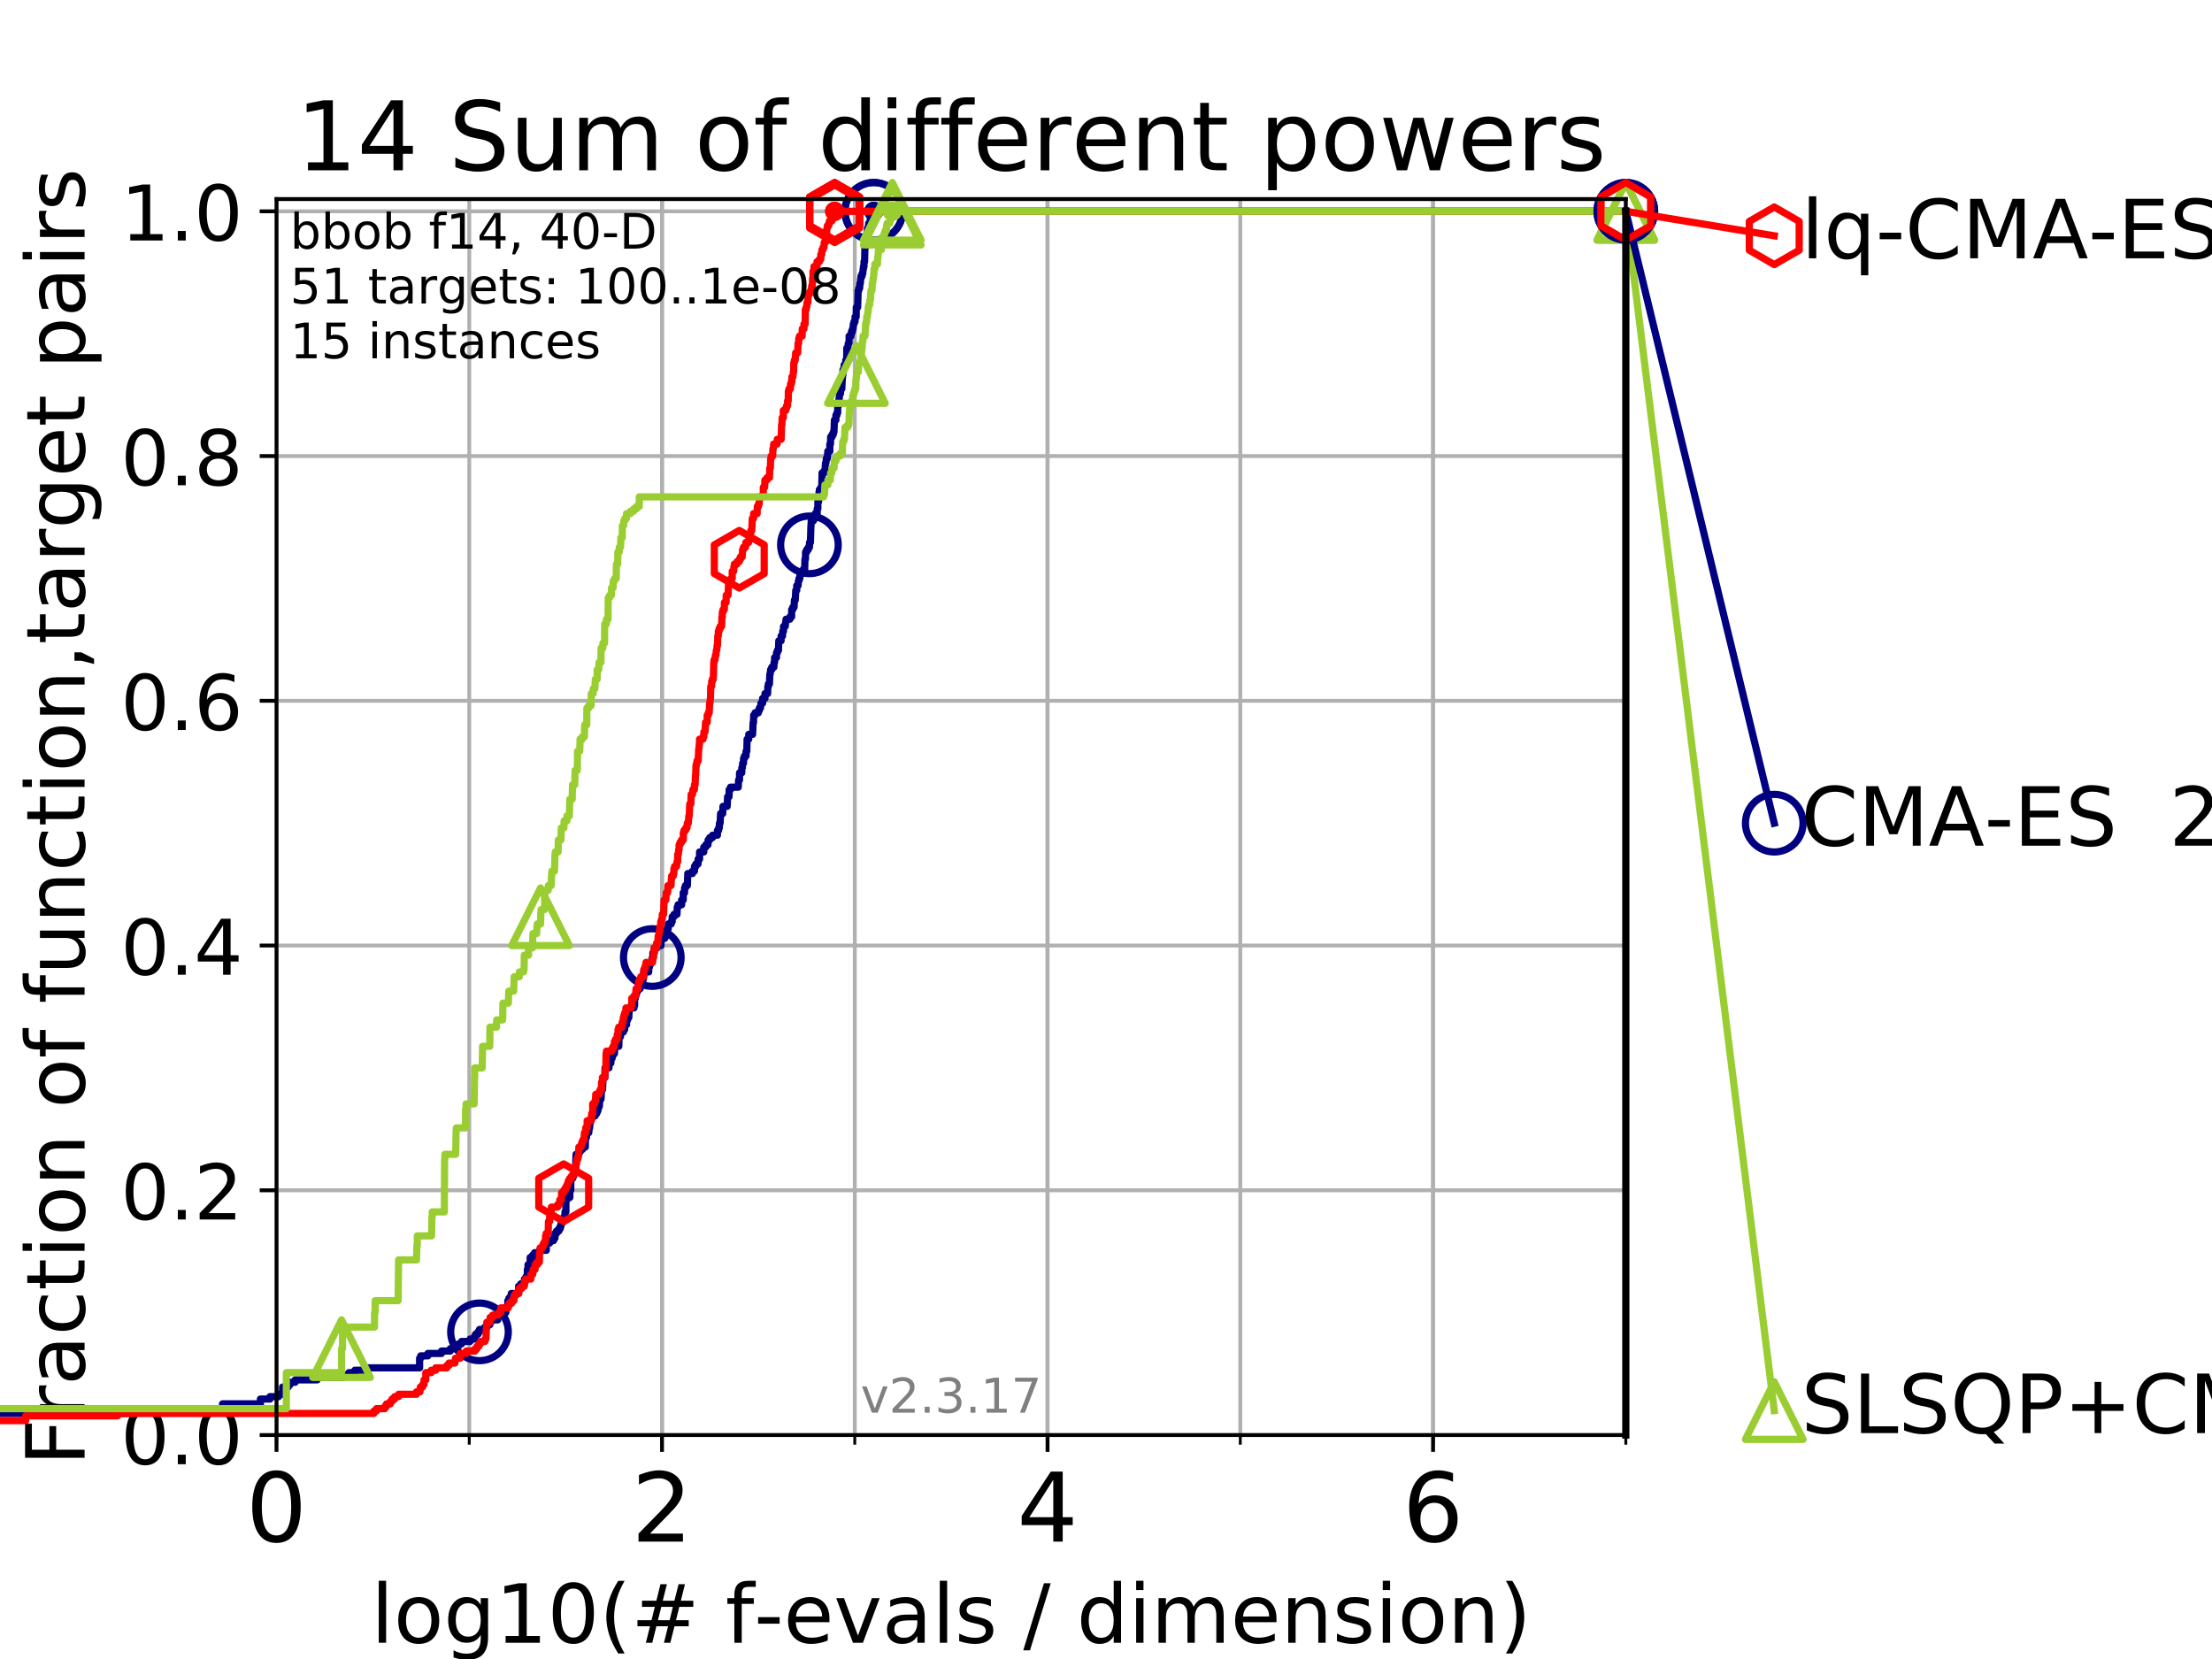 <?xml version="1.0" encoding="utf-8" standalone="no"?>
<!DOCTYPE svg PUBLIC "-//W3C//DTD SVG 1.1//EN"
  "http://www.w3.org/Graphics/SVG/1.1/DTD/svg11.dtd">
<!-- Created with matplotlib (https://matplotlib.org/) -->
<svg height="345.6pt" version="1.1" viewBox="0 0 460.8 345.6" width="460.8pt" xmlns="http://www.w3.org/2000/svg" xmlns:xlink="http://www.w3.org/1999/xlink">
 <defs>
  <style type="text/css">
*{stroke-linecap:butt;stroke-linejoin:round;}
  </style>
 </defs>
 <g id="figure_1">
  <g id="patch_1">
   <path d="M 0 345.6 
L 460.8 345.6 
L 460.8 0 
L 0 0 
z
" style="fill:#ffffff;"/>
  </g>
  <g id="axes_1">
   <g id="patch_2">
    <path d="M 57.6 298.944 
L 338.688 298.944 
L 338.688 41.472 
L 57.6 41.472 
z
" style="fill:#ffffff;"/>
   </g>
   <g id="matplotlib.axis_1">
    <g id="xtick_1">
     <g id="line2d_1">
      <path clip-path="url(#pf815760527)" d="M 57.6 298.944 
L 57.6 41.472 
" style="fill:none;stroke:#b0b0b0;stroke-linecap:square;stroke-width:0.8;"/>
     </g>
     <g id="line2d_2">
      <defs>
       <path d="M 0 0 
L 0 3.5 
" id="m5142672c6c" style="stroke:#000000;stroke-width:0.8;"/>
      </defs>
      <g>
       <use style="stroke:#000000;stroke-width:0.8;" x="57.6" xlink:href="#m5142672c6c" y="298.944"/>
      </g>
     </g>
     <g id="text_1">
      <!-- 0 -->
      <defs>
       <path d="M 31.781 66.406 
Q 24.172 66.406 20.328 58.906 
Q 16.5 51.422 16.5 36.375 
Q 16.5 21.391 20.328 13.891 
Q 24.172 6.391 31.781 6.391 
Q 39.453 6.391 43.281 13.891 
Q 47.125 21.391 47.125 36.375 
Q 47.125 51.422 43.281 58.906 
Q 39.453 66.406 31.781 66.406 
z
M 31.781 74.219 
Q 44.047 74.219 50.516 64.516 
Q 56.984 54.828 56.984 36.375 
Q 56.984 17.969 50.516 8.266 
Q 44.047 -1.422 31.781 -1.422 
Q 19.531 -1.422 13.062 8.266 
Q 6.594 17.969 6.594 36.375 
Q 6.594 54.828 13.062 64.516 
Q 19.531 74.219 31.781 74.219 
z
" id="DejaVuSans-48"/>
      </defs>
      <g transform="translate(51.237 321.141)scale(0.2 -0.2)">
       <use xlink:href="#DejaVuSans-48"/>
      </g>
     </g>
    </g>
    <g id="xtick_2">
     <g id="line2d_3">
      <path clip-path="url(#pf815760527)" d="M 137.911 298.944 
L 137.911 41.472 
" style="fill:none;stroke:#b0b0b0;stroke-linecap:square;stroke-width:0.8;"/>
     </g>
     <g id="line2d_4">
      <g>
       <use style="stroke:#000000;stroke-width:0.8;" x="137.911" xlink:href="#m5142672c6c" y="298.944"/>
      </g>
     </g>
     <g id="text_2">
      <!-- 2 -->
      <defs>
       <path d="M 19.188 8.297 
L 53.609 8.297 
L 53.609 0 
L 7.328 0 
L 7.328 8.297 
Q 12.938 14.109 22.625 23.891 
Q 32.328 33.688 34.812 36.531 
Q 39.547 41.844 41.422 45.531 
Q 43.312 49.219 43.312 52.781 
Q 43.312 58.594 39.234 62.25 
Q 35.156 65.922 28.609 65.922 
Q 23.969 65.922 18.812 64.312 
Q 13.672 62.703 7.812 59.422 
L 7.812 69.391 
Q 13.766 71.781 18.938 73 
Q 24.125 74.219 28.422 74.219 
Q 39.75 74.219 46.484 68.547 
Q 53.219 62.891 53.219 53.422 
Q 53.219 48.922 51.531 44.891 
Q 49.859 40.875 45.406 35.406 
Q 44.188 33.984 37.641 27.219 
Q 31.109 20.453 19.188 8.297 
z
" id="DejaVuSans-50"/>
      </defs>
      <g transform="translate(131.548 321.141)scale(0.2 -0.2)">
       <use xlink:href="#DejaVuSans-50"/>
      </g>
     </g>
    </g>
    <g id="xtick_3">
     <g id="line2d_5">
      <path clip-path="url(#pf815760527)" d="M 218.222 298.944 
L 218.222 41.472 
" style="fill:none;stroke:#b0b0b0;stroke-linecap:square;stroke-width:0.8;"/>
     </g>
     <g id="line2d_6">
      <g>
       <use style="stroke:#000000;stroke-width:0.8;" x="218.222" xlink:href="#m5142672c6c" y="298.944"/>
      </g>
     </g>
     <g id="text_3">
      <!-- 4 -->
      <defs>
       <path d="M 37.797 64.312 
L 12.891 25.391 
L 37.797 25.391 
z
M 35.203 72.906 
L 47.609 72.906 
L 47.609 25.391 
L 58.016 25.391 
L 58.016 17.188 
L 47.609 17.188 
L 47.609 0 
L 37.797 0 
L 37.797 17.188 
L 4.891 17.188 
L 4.891 26.703 
z
" id="DejaVuSans-52"/>
      </defs>
      <g transform="translate(211.859 321.141)scale(0.2 -0.2)">
       <use xlink:href="#DejaVuSans-52"/>
      </g>
     </g>
    </g>
    <g id="xtick_4">
     <g id="line2d_7">
      <path clip-path="url(#pf815760527)" d="M 298.533 298.944 
L 298.533 41.472 
" style="fill:none;stroke:#b0b0b0;stroke-linecap:square;stroke-width:0.8;"/>
     </g>
     <g id="line2d_8">
      <g>
       <use style="stroke:#000000;stroke-width:0.8;" x="298.533" xlink:href="#m5142672c6c" y="298.944"/>
      </g>
     </g>
     <g id="text_4">
      <!-- 6 -->
      <defs>
       <path d="M 33.016 40.375 
Q 26.375 40.375 22.484 35.828 
Q 18.609 31.297 18.609 23.391 
Q 18.609 15.531 22.484 10.953 
Q 26.375 6.391 33.016 6.391 
Q 39.656 6.391 43.531 10.953 
Q 47.406 15.531 47.406 23.391 
Q 47.406 31.297 43.531 35.828 
Q 39.656 40.375 33.016 40.375 
z
M 52.594 71.297 
L 52.594 62.312 
Q 48.875 64.062 45.094 64.984 
Q 41.312 65.922 37.594 65.922 
Q 27.828 65.922 22.672 59.328 
Q 17.531 52.734 16.797 39.406 
Q 19.672 43.656 24.016 45.922 
Q 28.375 48.188 33.594 48.188 
Q 44.578 48.188 50.953 41.516 
Q 57.328 34.859 57.328 23.391 
Q 57.328 12.156 50.688 5.359 
Q 44.047 -1.422 33.016 -1.422 
Q 20.359 -1.422 13.672 8.266 
Q 6.984 17.969 6.984 36.375 
Q 6.984 53.656 15.188 63.938 
Q 23.391 74.219 37.203 74.219 
Q 40.922 74.219 44.703 73.484 
Q 48.484 72.75 52.594 71.297 
z
" id="DejaVuSans-54"/>
      </defs>
      <g transform="translate(292.17 321.141)scale(0.2 -0.2)">
       <use xlink:href="#DejaVuSans-54"/>
      </g>
     </g>
    </g>
    <g id="xtick_5">
     <g id="line2d_9">
      <path clip-path="url(#pf815760527)" d="M 57.6 298.944 
L 57.6 41.472 
" style="fill:none;stroke:#b0b0b0;stroke-linecap:square;stroke-width:0.8;"/>
     </g>
     <g id="line2d_10">
      <defs>
       <path d="M 0 0 
L 0 2 
" id="m05defce0d9" style="stroke:#000000;stroke-width:0.6;"/>
      </defs>
      <g>
       <use style="stroke:#000000;stroke-width:0.6;" x="57.6" xlink:href="#m05defce0d9" y="298.944"/>
      </g>
     </g>
    </g>
    <g id="xtick_6">
     <g id="line2d_11">
      <path clip-path="url(#pf815760527)" d="M 97.755 298.944 
L 97.755 41.472 
" style="fill:none;stroke:#b0b0b0;stroke-linecap:square;stroke-width:0.8;"/>
     </g>
     <g id="line2d_12">
      <g>
       <use style="stroke:#000000;stroke-width:0.6;" x="97.755" xlink:href="#m05defce0d9" y="298.944"/>
      </g>
     </g>
    </g>
    <g id="xtick_7">
     <g id="line2d_13">
      <path clip-path="url(#pf815760527)" d="M 137.911 298.944 
L 137.911 41.472 
" style="fill:none;stroke:#b0b0b0;stroke-linecap:square;stroke-width:0.8;"/>
     </g>
     <g id="line2d_14">
      <g>
       <use style="stroke:#000000;stroke-width:0.6;" x="137.911" xlink:href="#m05defce0d9" y="298.944"/>
      </g>
     </g>
    </g>
    <g id="xtick_8">
     <g id="line2d_15">
      <path clip-path="url(#pf815760527)" d="M 178.066 298.944 
L 178.066 41.472 
" style="fill:none;stroke:#b0b0b0;stroke-linecap:square;stroke-width:0.8;"/>
     </g>
     <g id="line2d_16">
      <g>
       <use style="stroke:#000000;stroke-width:0.6;" x="178.066" xlink:href="#m05defce0d9" y="298.944"/>
      </g>
     </g>
    </g>
    <g id="xtick_9">
     <g id="line2d_17">
      <path clip-path="url(#pf815760527)" d="M 218.222 298.944 
L 218.222 41.472 
" style="fill:none;stroke:#b0b0b0;stroke-linecap:square;stroke-width:0.8;"/>
     </g>
     <g id="line2d_18">
      <g>
       <use style="stroke:#000000;stroke-width:0.6;" x="218.222" xlink:href="#m05defce0d9" y="298.944"/>
      </g>
     </g>
    </g>
    <g id="xtick_10">
     <g id="line2d_19">
      <path clip-path="url(#pf815760527)" d="M 258.377 298.944 
L 258.377 41.472 
" style="fill:none;stroke:#b0b0b0;stroke-linecap:square;stroke-width:0.8;"/>
     </g>
     <g id="line2d_20">
      <g>
       <use style="stroke:#000000;stroke-width:0.6;" x="258.377" xlink:href="#m05defce0d9" y="298.944"/>
      </g>
     </g>
    </g>
    <g id="xtick_11">
     <g id="line2d_21">
      <path clip-path="url(#pf815760527)" d="M 298.533 298.944 
L 298.533 41.472 
" style="fill:none;stroke:#b0b0b0;stroke-linecap:square;stroke-width:0.8;"/>
     </g>
     <g id="line2d_22">
      <g>
       <use style="stroke:#000000;stroke-width:0.6;" x="298.533" xlink:href="#m05defce0d9" y="298.944"/>
      </g>
     </g>
    </g>
    <g id="xtick_12">
     <g id="line2d_23">
      <path clip-path="url(#pf815760527)" d="M 338.688 298.944 
L 338.688 41.472 
" style="fill:none;stroke:#b0b0b0;stroke-linecap:square;stroke-width:0.8;"/>
     </g>
     <g id="line2d_24">
      <g>
       <use style="stroke:#000000;stroke-width:0.6;" x="338.688" xlink:href="#m05defce0d9" y="298.944"/>
      </g>
     </g>
    </g>
    <g id="text_5">
     <!-- log10(# f-evals / dimension) -->
     <defs>
      <path d="M 9.422 75.984 
L 18.406 75.984 
L 18.406 0 
L 9.422 0 
z
" id="DejaVuSans-108"/>
      <path d="M 30.609 48.391 
Q 23.391 48.391 19.188 42.75 
Q 14.984 37.109 14.984 27.297 
Q 14.984 17.484 19.156 11.844 
Q 23.344 6.203 30.609 6.203 
Q 37.797 6.203 41.984 11.859 
Q 46.188 17.531 46.188 27.297 
Q 46.188 37.016 41.984 42.703 
Q 37.797 48.391 30.609 48.391 
z
M 30.609 56 
Q 42.328 56 49.016 48.375 
Q 55.719 40.766 55.719 27.297 
Q 55.719 13.875 49.016 6.219 
Q 42.328 -1.422 30.609 -1.422 
Q 18.844 -1.422 12.172 6.219 
Q 5.516 13.875 5.516 27.297 
Q 5.516 40.766 12.172 48.375 
Q 18.844 56 30.609 56 
z
" id="DejaVuSans-111"/>
      <path d="M 45.406 27.984 
Q 45.406 37.75 41.375 43.109 
Q 37.359 48.484 30.078 48.484 
Q 22.859 48.484 18.828 43.109 
Q 14.797 37.75 14.797 27.984 
Q 14.797 18.266 18.828 12.891 
Q 22.859 7.516 30.078 7.516 
Q 37.359 7.516 41.375 12.891 
Q 45.406 18.266 45.406 27.984 
z
M 54.391 6.781 
Q 54.391 -7.172 48.188 -13.984 
Q 42 -20.797 29.203 -20.797 
Q 24.469 -20.797 20.266 -20.094 
Q 16.062 -19.391 12.109 -17.922 
L 12.109 -9.188 
Q 16.062 -11.328 19.922 -12.344 
Q 23.781 -13.375 27.781 -13.375 
Q 36.625 -13.375 41.016 -8.766 
Q 45.406 -4.156 45.406 5.172 
L 45.406 9.625 
Q 42.625 4.781 38.281 2.391 
Q 33.938 0 27.875 0 
Q 17.828 0 11.672 7.656 
Q 5.516 15.328 5.516 27.984 
Q 5.516 40.672 11.672 48.328 
Q 17.828 56 27.875 56 
Q 33.938 56 38.281 53.609 
Q 42.625 51.219 45.406 46.391 
L 45.406 54.688 
L 54.391 54.688 
z
" id="DejaVuSans-103"/>
      <path d="M 12.406 8.297 
L 28.516 8.297 
L 28.516 63.922 
L 10.984 60.406 
L 10.984 69.391 
L 28.422 72.906 
L 38.281 72.906 
L 38.281 8.297 
L 54.391 8.297 
L 54.391 0 
L 12.406 0 
z
" id="DejaVuSans-49"/>
      <path d="M 31 75.875 
Q 24.469 64.656 21.281 53.656 
Q 18.109 42.672 18.109 31.391 
Q 18.109 20.125 21.312 9.062 
Q 24.516 -2 31 -13.188 
L 23.188 -13.188 
Q 15.875 -1.703 12.234 9.375 
Q 8.594 20.453 8.594 31.391 
Q 8.594 42.281 12.203 53.312 
Q 15.828 64.359 23.188 75.875 
z
" id="DejaVuSans-40"/>
      <path d="M 51.125 44 
L 36.922 44 
L 32.812 27.688 
L 47.125 27.688 
z
M 43.797 71.781 
L 38.719 51.516 
L 52.984 51.516 
L 58.109 71.781 
L 65.922 71.781 
L 60.891 51.516 
L 76.125 51.516 
L 76.125 44 
L 58.984 44 
L 54.984 27.688 
L 70.516 27.688 
L 70.516 20.219 
L 53.078 20.219 
L 48 0 
L 40.188 0 
L 45.219 20.219 
L 30.906 20.219 
L 25.875 0 
L 18.016 0 
L 23.094 20.219 
L 7.719 20.219 
L 7.719 27.688 
L 24.906 27.688 
L 29 44 
L 13.281 44 
L 13.281 51.516 
L 30.906 51.516 
L 35.891 71.781 
z
" id="DejaVuSans-35"/>
      <path id="DejaVuSans-32"/>
      <path d="M 37.109 75.984 
L 37.109 68.5 
L 28.516 68.5 
Q 23.688 68.5 21.797 66.547 
Q 19.922 64.594 19.922 59.516 
L 19.922 54.688 
L 34.719 54.688 
L 34.719 47.703 
L 19.922 47.703 
L 19.922 0 
L 10.891 0 
L 10.891 47.703 
L 2.297 47.703 
L 2.297 54.688 
L 10.891 54.688 
L 10.891 58.5 
Q 10.891 67.625 15.141 71.797 
Q 19.391 75.984 28.609 75.984 
z
" id="DejaVuSans-102"/>
      <path d="M 4.891 31.391 
L 31.203 31.391 
L 31.203 23.391 
L 4.891 23.391 
z
" id="DejaVuSans-45"/>
      <path d="M 56.203 29.594 
L 56.203 25.203 
L 14.891 25.203 
Q 15.484 15.922 20.484 11.062 
Q 25.484 6.203 34.422 6.203 
Q 39.594 6.203 44.453 7.469 
Q 49.312 8.734 54.109 11.281 
L 54.109 2.781 
Q 49.266 0.734 44.188 -0.344 
Q 39.109 -1.422 33.891 -1.422 
Q 20.797 -1.422 13.156 6.188 
Q 5.516 13.812 5.516 26.812 
Q 5.516 40.234 12.766 48.109 
Q 20.016 56 32.328 56 
Q 43.359 56 49.781 48.891 
Q 56.203 41.797 56.203 29.594 
z
M 47.219 32.234 
Q 47.125 39.594 43.094 43.984 
Q 39.062 48.391 32.422 48.391 
Q 24.906 48.391 20.391 44.141 
Q 15.875 39.891 15.188 32.172 
z
" id="DejaVuSans-101"/>
      <path d="M 2.984 54.688 
L 12.5 54.688 
L 29.594 8.797 
L 46.688 54.688 
L 56.203 54.688 
L 35.688 0 
L 23.484 0 
z
" id="DejaVuSans-118"/>
      <path d="M 34.281 27.484 
Q 23.391 27.484 19.188 25 
Q 14.984 22.516 14.984 16.5 
Q 14.984 11.719 18.141 8.906 
Q 21.297 6.109 26.703 6.109 
Q 34.188 6.109 38.703 11.406 
Q 43.219 16.703 43.219 25.484 
L 43.219 27.484 
z
M 52.203 31.203 
L 52.203 0 
L 43.219 0 
L 43.219 8.297 
Q 40.141 3.328 35.547 0.953 
Q 30.953 -1.422 24.312 -1.422 
Q 15.922 -1.422 10.953 3.297 
Q 6 8.016 6 15.922 
Q 6 25.141 12.172 29.828 
Q 18.359 34.516 30.609 34.516 
L 43.219 34.516 
L 43.219 35.406 
Q 43.219 41.609 39.141 45 
Q 35.062 48.391 27.688 48.391 
Q 23 48.391 18.547 47.266 
Q 14.109 46.141 10.016 43.891 
L 10.016 52.203 
Q 14.938 54.109 19.578 55.047 
Q 24.219 56 28.609 56 
Q 40.484 56 46.344 49.844 
Q 52.203 43.703 52.203 31.203 
z
" id="DejaVuSans-97"/>
      <path d="M 44.281 53.078 
L 44.281 44.578 
Q 40.484 46.531 36.375 47.5 
Q 32.281 48.484 27.875 48.484 
Q 21.188 48.484 17.844 46.438 
Q 14.5 44.391 14.5 40.281 
Q 14.5 37.156 16.891 35.375 
Q 19.281 33.594 26.516 31.984 
L 29.594 31.297 
Q 39.156 29.25 43.188 25.516 
Q 47.219 21.781 47.219 15.094 
Q 47.219 7.469 41.188 3.016 
Q 35.156 -1.422 24.609 -1.422 
Q 20.219 -1.422 15.453 -0.562 
Q 10.688 0.297 5.422 2 
L 5.422 11.281 
Q 10.406 8.688 15.234 7.391 
Q 20.062 6.109 24.812 6.109 
Q 31.156 6.109 34.562 8.281 
Q 37.984 10.453 37.984 14.406 
Q 37.984 18.062 35.516 20.016 
Q 33.062 21.969 24.703 23.781 
L 21.578 24.516 
Q 13.234 26.266 9.516 29.906 
Q 5.812 33.547 5.812 39.891 
Q 5.812 47.609 11.281 51.797 
Q 16.75 56 26.812 56 
Q 31.781 56 36.172 55.266 
Q 40.578 54.547 44.281 53.078 
z
" id="DejaVuSans-115"/>
      <path d="M 25.391 72.906 
L 33.688 72.906 
L 8.297 -9.281 
L 0 -9.281 
z
" id="DejaVuSans-47"/>
      <path d="M 45.406 46.391 
L 45.406 75.984 
L 54.391 75.984 
L 54.391 0 
L 45.406 0 
L 45.406 8.203 
Q 42.578 3.328 38.25 0.953 
Q 33.938 -1.422 27.875 -1.422 
Q 17.969 -1.422 11.734 6.484 
Q 5.516 14.406 5.516 27.297 
Q 5.516 40.188 11.734 48.094 
Q 17.969 56 27.875 56 
Q 33.938 56 38.25 53.625 
Q 42.578 51.266 45.406 46.391 
z
M 14.797 27.297 
Q 14.797 17.391 18.875 11.75 
Q 22.953 6.109 30.078 6.109 
Q 37.203 6.109 41.297 11.75 
Q 45.406 17.391 45.406 27.297 
Q 45.406 37.203 41.297 42.844 
Q 37.203 48.484 30.078 48.484 
Q 22.953 48.484 18.875 42.844 
Q 14.797 37.203 14.797 27.297 
z
" id="DejaVuSans-100"/>
      <path d="M 9.422 54.688 
L 18.406 54.688 
L 18.406 0 
L 9.422 0 
z
M 9.422 75.984 
L 18.406 75.984 
L 18.406 64.594 
L 9.422 64.594 
z
" id="DejaVuSans-105"/>
      <path d="M 52 44.188 
Q 55.375 50.25 60.062 53.125 
Q 64.75 56 71.094 56 
Q 79.641 56 84.281 50.016 
Q 88.922 44.047 88.922 33.016 
L 88.922 0 
L 79.891 0 
L 79.891 32.719 
Q 79.891 40.578 77.094 44.375 
Q 74.312 48.188 68.609 48.188 
Q 61.625 48.188 57.562 43.547 
Q 53.516 38.922 53.516 30.906 
L 53.516 0 
L 44.484 0 
L 44.484 32.719 
Q 44.484 40.625 41.703 44.406 
Q 38.922 48.188 33.109 48.188 
Q 26.219 48.188 22.156 43.531 
Q 18.109 38.875 18.109 30.906 
L 18.109 0 
L 9.078 0 
L 9.078 54.688 
L 18.109 54.688 
L 18.109 46.188 
Q 21.188 51.219 25.484 53.609 
Q 29.781 56 35.688 56 
Q 41.656 56 45.828 52.969 
Q 50 49.953 52 44.188 
z
" id="DejaVuSans-109"/>
      <path d="M 54.891 33.016 
L 54.891 0 
L 45.906 0 
L 45.906 32.719 
Q 45.906 40.484 42.875 44.328 
Q 39.844 48.188 33.797 48.188 
Q 26.516 48.188 22.312 43.547 
Q 18.109 38.922 18.109 30.906 
L 18.109 0 
L 9.078 0 
L 9.078 54.688 
L 18.109 54.688 
L 18.109 46.188 
Q 21.344 51.125 25.703 53.562 
Q 30.078 56 35.797 56 
Q 45.219 56 50.047 50.172 
Q 54.891 44.344 54.891 33.016 
z
" id="DejaVuSans-110"/>
      <path d="M 8.016 75.875 
L 15.828 75.875 
Q 23.141 64.359 26.781 53.312 
Q 30.422 42.281 30.422 31.391 
Q 30.422 20.453 26.781 9.375 
Q 23.141 -1.703 15.828 -13.188 
L 8.016 -13.188 
Q 14.5 -2 17.703 9.062 
Q 20.906 20.125 20.906 31.391 
Q 20.906 42.672 17.703 53.656 
Q 14.5 64.656 8.016 75.875 
z
" id="DejaVuSans-41"/>
     </defs>
     <g transform="translate(77.303 342.218)scale(0.17 -0.17)">
      <use xlink:href="#DejaVuSans-108"/>
      <use x="27.783" xlink:href="#DejaVuSans-111"/>
      <use x="88.965" xlink:href="#DejaVuSans-103"/>
      <use x="152.441" xlink:href="#DejaVuSans-49"/>
      <use x="216.064" xlink:href="#DejaVuSans-48"/>
      <use x="279.688" xlink:href="#DejaVuSans-40"/>
      <use x="318.701" xlink:href="#DejaVuSans-35"/>
      <use x="402.49" xlink:href="#DejaVuSans-32"/>
      <use x="434.277" xlink:href="#DejaVuSans-102"/>
      <use x="469.404" xlink:href="#DejaVuSans-45"/>
      <use x="505.488" xlink:href="#DejaVuSans-101"/>
      <use x="567.012" xlink:href="#DejaVuSans-118"/>
      <use x="626.191" xlink:href="#DejaVuSans-97"/>
      <use x="687.471" xlink:href="#DejaVuSans-108"/>
      <use x="715.254" xlink:href="#DejaVuSans-115"/>
      <use x="767.354" xlink:href="#DejaVuSans-32"/>
      <use x="799.141" xlink:href="#DejaVuSans-47"/>
      <use x="832.832" xlink:href="#DejaVuSans-32"/>
      <use x="864.619" xlink:href="#DejaVuSans-100"/>
      <use x="928.096" xlink:href="#DejaVuSans-105"/>
      <use x="955.879" xlink:href="#DejaVuSans-109"/>
      <use x="1053.291" xlink:href="#DejaVuSans-101"/>
      <use x="1114.814" xlink:href="#DejaVuSans-110"/>
      <use x="1178.193" xlink:href="#DejaVuSans-115"/>
      <use x="1230.293" xlink:href="#DejaVuSans-105"/>
      <use x="1258.076" xlink:href="#DejaVuSans-111"/>
      <use x="1319.258" xlink:href="#DejaVuSans-110"/>
      <use x="1382.637" xlink:href="#DejaVuSans-41"/>
     </g>
    </g>
   </g>
   <g id="matplotlib.axis_2">
    <g id="ytick_1">
     <g id="line2d_25">
      <path clip-path="url(#pf815760527)" d="M 57.6 298.944 
L 338.688 298.944 
" style="fill:none;stroke:#b0b0b0;stroke-linecap:square;stroke-width:0.8;"/>
     </g>
     <g id="line2d_26">
      <defs>
       <path d="M 0 0 
L -3.5 0 
" id="mc2cc3f5393" style="stroke:#000000;stroke-width:0.8;"/>
      </defs>
      <g>
       <use style="stroke:#000000;stroke-width:0.8;" x="57.6" xlink:href="#mc2cc3f5393" y="298.944"/>
      </g>
     </g>
     <g id="text_6">
      <!-- 0.0 -->
      <defs>
       <path d="M 10.688 12.406 
L 21 12.406 
L 21 0 
L 10.688 0 
z
" id="DejaVuSans-46"/>
      </defs>
      <g transform="translate(25.155 305.023)scale(0.16 -0.16)">
       <use xlink:href="#DejaVuSans-48"/>
       <use x="63.623" xlink:href="#DejaVuSans-46"/>
       <use x="95.41" xlink:href="#DejaVuSans-48"/>
      </g>
     </g>
    </g>
    <g id="ytick_2">
     <g id="line2d_27">
      <path clip-path="url(#pf815760527)" d="M 57.6 247.959 
L 338.688 247.959 
" style="fill:none;stroke:#b0b0b0;stroke-linecap:square;stroke-width:0.8;"/>
     </g>
     <g id="line2d_28">
      <g>
       <use style="stroke:#000000;stroke-width:0.8;" x="57.6" xlink:href="#mc2cc3f5393" y="247.959"/>
      </g>
     </g>
     <g id="text_7">
      <!-- 0.2 -->
      <g transform="translate(25.155 254.038)scale(0.16 -0.16)">
       <use xlink:href="#DejaVuSans-48"/>
       <use x="63.623" xlink:href="#DejaVuSans-46"/>
       <use x="95.41" xlink:href="#DejaVuSans-50"/>
      </g>
     </g>
    </g>
    <g id="ytick_3">
     <g id="line2d_29">
      <path clip-path="url(#pf815760527)" d="M 57.6 196.975 
L 338.688 196.975 
" style="fill:none;stroke:#b0b0b0;stroke-linecap:square;stroke-width:0.8;"/>
     </g>
     <g id="line2d_30">
      <g>
       <use style="stroke:#000000;stroke-width:0.8;" x="57.6" xlink:href="#mc2cc3f5393" y="196.975"/>
      </g>
     </g>
     <g id="text_8">
      <!-- 0.4 -->
      <g transform="translate(25.155 203.054)scale(0.16 -0.16)">
       <use xlink:href="#DejaVuSans-48"/>
       <use x="63.623" xlink:href="#DejaVuSans-46"/>
       <use x="95.41" xlink:href="#DejaVuSans-52"/>
      </g>
     </g>
    </g>
    <g id="ytick_4">
     <g id="line2d_31">
      <path clip-path="url(#pf815760527)" d="M 57.6 145.99 
L 338.688 145.99 
" style="fill:none;stroke:#b0b0b0;stroke-linecap:square;stroke-width:0.8;"/>
     </g>
     <g id="line2d_32">
      <g>
       <use style="stroke:#000000;stroke-width:0.8;" x="57.6" xlink:href="#mc2cc3f5393" y="145.99"/>
      </g>
     </g>
     <g id="text_9">
      <!-- 0.6 -->
      <g transform="translate(25.155 152.069)scale(0.16 -0.16)">
       <use xlink:href="#DejaVuSans-48"/>
       <use x="63.623" xlink:href="#DejaVuSans-46"/>
       <use x="95.41" xlink:href="#DejaVuSans-54"/>
      </g>
     </g>
    </g>
    <g id="ytick_5">
     <g id="line2d_33">
      <path clip-path="url(#pf815760527)" d="M 57.6 95.006 
L 338.688 95.006 
" style="fill:none;stroke:#b0b0b0;stroke-linecap:square;stroke-width:0.8;"/>
     </g>
     <g id="line2d_34">
      <g>
       <use style="stroke:#000000;stroke-width:0.8;" x="57.6" xlink:href="#mc2cc3f5393" y="95.006"/>
      </g>
     </g>
     <g id="text_10">
      <!-- 0.8 -->
      <defs>
       <path d="M 31.781 34.625 
Q 24.75 34.625 20.719 30.859 
Q 16.703 27.094 16.703 20.516 
Q 16.703 13.922 20.719 10.156 
Q 24.75 6.391 31.781 6.391 
Q 38.812 6.391 42.859 10.172 
Q 46.922 13.969 46.922 20.516 
Q 46.922 27.094 42.891 30.859 
Q 38.875 34.625 31.781 34.625 
z
M 21.922 38.812 
Q 15.578 40.375 12.031 44.719 
Q 8.5 49.078 8.5 55.328 
Q 8.5 64.062 14.719 69.141 
Q 20.953 74.219 31.781 74.219 
Q 42.672 74.219 48.875 69.141 
Q 55.078 64.062 55.078 55.328 
Q 55.078 49.078 51.531 44.719 
Q 48 40.375 41.703 38.812 
Q 48.828 37.156 52.797 32.312 
Q 56.781 27.484 56.781 20.516 
Q 56.781 9.906 50.312 4.234 
Q 43.844 -1.422 31.781 -1.422 
Q 19.734 -1.422 13.25 4.234 
Q 6.781 9.906 6.781 20.516 
Q 6.781 27.484 10.781 32.312 
Q 14.797 37.156 21.922 38.812 
z
M 18.312 54.391 
Q 18.312 48.734 21.844 45.562 
Q 25.391 42.391 31.781 42.391 
Q 38.141 42.391 41.719 45.562 
Q 45.312 48.734 45.312 54.391 
Q 45.312 60.062 41.719 63.234 
Q 38.141 66.406 31.781 66.406 
Q 25.391 66.406 21.844 63.234 
Q 18.312 60.062 18.312 54.391 
z
" id="DejaVuSans-56"/>
      </defs>
      <g transform="translate(25.155 101.085)scale(0.16 -0.16)">
       <use xlink:href="#DejaVuSans-48"/>
       <use x="63.623" xlink:href="#DejaVuSans-46"/>
       <use x="95.41" xlink:href="#DejaVuSans-56"/>
      </g>
     </g>
    </g>
    <g id="ytick_6">
     <g id="line2d_35">
      <path clip-path="url(#pf815760527)" d="M 57.6 44.021 
L 338.688 44.021 
" style="fill:none;stroke:#b0b0b0;stroke-linecap:square;stroke-width:0.8;"/>
     </g>
     <g id="line2d_36">
      <g>
       <use style="stroke:#000000;stroke-width:0.8;" x="57.6" xlink:href="#mc2cc3f5393" y="44.021"/>
      </g>
     </g>
     <g id="text_11">
      <!-- 1.0 -->
      <g transform="translate(25.155 50.1)scale(0.16 -0.16)">
       <use xlink:href="#DejaVuSans-49"/>
       <use x="63.623" xlink:href="#DejaVuSans-46"/>
       <use x="95.41" xlink:href="#DejaVuSans-48"/>
      </g>
     </g>
    </g>
    <g id="text_12">
     <!-- Fraction of function,target pairs -->
     <defs>
      <path d="M 9.812 72.906 
L 51.703 72.906 
L 51.703 64.594 
L 19.672 64.594 
L 19.672 43.109 
L 48.578 43.109 
L 48.578 34.812 
L 19.672 34.812 
L 19.672 0 
L 9.812 0 
z
" id="DejaVuSans-70"/>
      <path d="M 41.109 46.297 
Q 39.594 47.172 37.812 47.578 
Q 36.031 48 33.891 48 
Q 26.266 48 22.188 43.047 
Q 18.109 38.094 18.109 28.812 
L 18.109 0 
L 9.078 0 
L 9.078 54.688 
L 18.109 54.688 
L 18.109 46.188 
Q 20.953 51.172 25.484 53.578 
Q 30.031 56 36.531 56 
Q 37.453 56 38.578 55.875 
Q 39.703 55.766 41.062 55.516 
z
" id="DejaVuSans-114"/>
      <path d="M 48.781 52.594 
L 48.781 44.188 
Q 44.969 46.297 41.141 47.344 
Q 37.312 48.391 33.406 48.391 
Q 24.656 48.391 19.812 42.844 
Q 14.984 37.312 14.984 27.297 
Q 14.984 17.281 19.812 11.734 
Q 24.656 6.203 33.406 6.203 
Q 37.312 6.203 41.141 7.25 
Q 44.969 8.297 48.781 10.406 
L 48.781 2.094 
Q 45.016 0.344 40.984 -0.531 
Q 36.969 -1.422 32.422 -1.422 
Q 20.062 -1.422 12.781 6.344 
Q 5.516 14.109 5.516 27.297 
Q 5.516 40.672 12.859 48.328 
Q 20.219 56 33.016 56 
Q 37.156 56 41.109 55.141 
Q 45.062 54.297 48.781 52.594 
z
" id="DejaVuSans-99"/>
      <path d="M 18.312 70.219 
L 18.312 54.688 
L 36.812 54.688 
L 36.812 47.703 
L 18.312 47.703 
L 18.312 18.016 
Q 18.312 11.328 20.141 9.422 
Q 21.969 7.516 27.594 7.516 
L 36.812 7.516 
L 36.812 0 
L 27.594 0 
Q 17.188 0 13.234 3.875 
Q 9.281 7.766 9.281 18.016 
L 9.281 47.703 
L 2.688 47.703 
L 2.688 54.688 
L 9.281 54.688 
L 9.281 70.219 
z
" id="DejaVuSans-116"/>
      <path d="M 8.5 21.578 
L 8.5 54.688 
L 17.484 54.688 
L 17.484 21.922 
Q 17.484 14.156 20.5 10.266 
Q 23.531 6.391 29.594 6.391 
Q 36.859 6.391 41.078 11.031 
Q 45.312 15.672 45.312 23.688 
L 45.312 54.688 
L 54.297 54.688 
L 54.297 0 
L 45.312 0 
L 45.312 8.406 
Q 42.047 3.422 37.719 1 
Q 33.406 -1.422 27.688 -1.422 
Q 18.266 -1.422 13.375 4.438 
Q 8.5 10.297 8.5 21.578 
z
M 31.109 56 
z
" id="DejaVuSans-117"/>
      <path d="M 11.719 12.406 
L 22.016 12.406 
L 22.016 4 
L 14.016 -11.625 
L 7.719 -11.625 
L 11.719 4 
z
" id="DejaVuSans-44"/>
      <path d="M 18.109 8.203 
L 18.109 -20.797 
L 9.078 -20.797 
L 9.078 54.688 
L 18.109 54.688 
L 18.109 46.391 
Q 20.953 51.266 25.266 53.625 
Q 29.594 56 35.594 56 
Q 45.562 56 51.781 48.094 
Q 58.016 40.188 58.016 27.297 
Q 58.016 14.406 51.781 6.484 
Q 45.562 -1.422 35.594 -1.422 
Q 29.594 -1.422 25.266 0.953 
Q 20.953 3.328 18.109 8.203 
z
M 48.688 27.297 
Q 48.688 37.203 44.609 42.844 
Q 40.531 48.484 33.406 48.484 
Q 26.266 48.484 22.188 42.844 
Q 18.109 37.203 18.109 27.297 
Q 18.109 17.391 22.188 11.75 
Q 26.266 6.109 33.406 6.109 
Q 40.531 6.109 44.609 11.75 
Q 48.688 17.391 48.688 27.297 
z
" id="DejaVuSans-112"/>
     </defs>
     <g transform="translate(17.62 305.347)rotate(-90)scale(0.17 -0.17)">
      <use xlink:href="#DejaVuSans-70"/>
      <use x="57.41" xlink:href="#DejaVuSans-114"/>
      <use x="98.523" xlink:href="#DejaVuSans-97"/>
      <use x="159.803" xlink:href="#DejaVuSans-99"/>
      <use x="214.783" xlink:href="#DejaVuSans-116"/>
      <use x="253.992" xlink:href="#DejaVuSans-105"/>
      <use x="281.775" xlink:href="#DejaVuSans-111"/>
      <use x="342.957" xlink:href="#DejaVuSans-110"/>
      <use x="406.336" xlink:href="#DejaVuSans-32"/>
      <use x="438.123" xlink:href="#DejaVuSans-111"/>
      <use x="499.305" xlink:href="#DejaVuSans-102"/>
      <use x="534.51" xlink:href="#DejaVuSans-32"/>
      <use x="566.297" xlink:href="#DejaVuSans-102"/>
      <use x="601.502" xlink:href="#DejaVuSans-117"/>
      <use x="664.881" xlink:href="#DejaVuSans-110"/>
      <use x="728.26" xlink:href="#DejaVuSans-99"/>
      <use x="783.24" xlink:href="#DejaVuSans-116"/>
      <use x="822.449" xlink:href="#DejaVuSans-105"/>
      <use x="850.232" xlink:href="#DejaVuSans-111"/>
      <use x="911.414" xlink:href="#DejaVuSans-110"/>
      <use x="974.793" xlink:href="#DejaVuSans-44"/>
      <use x="1006.58" xlink:href="#DejaVuSans-116"/>
      <use x="1045.789" xlink:href="#DejaVuSans-97"/>
      <use x="1107.068" xlink:href="#DejaVuSans-114"/>
      <use x="1148.166" xlink:href="#DejaVuSans-103"/>
      <use x="1211.643" xlink:href="#DejaVuSans-101"/>
      <use x="1273.166" xlink:href="#DejaVuSans-116"/>
      <use x="1312.375" xlink:href="#DejaVuSans-32"/>
      <use x="1344.162" xlink:href="#DejaVuSans-112"/>
      <use x="1407.639" xlink:href="#DejaVuSans-97"/>
      <use x="1468.918" xlink:href="#DejaVuSans-105"/>
      <use x="1496.701" xlink:href="#DejaVuSans-114"/>
      <use x="1537.814" xlink:href="#DejaVuSans-115"/>
     </g>
    </g>
   </g>
   <g id="line2d_37">
    <defs>
     <path d="M 0 1.5 
C 0.398 1.5 0.779 1.342 1.061 1.061 
C 1.342 0.779 1.5 0.398 1.5 0 
C 1.5 -0.398 1.342 -0.779 1.061 -1.061 
C 0.779 -1.342 0.398 -1.5 0 -1.5 
C -0.398 -1.5 -0.779 -1.342 -1.061 -1.061 
C -1.342 -0.779 -1.5 -0.398 -1.5 0 
C -1.5 0.398 -1.342 0.779 -1.061 1.061 
C -0.779 1.342 -0.398 1.5 0 1.5 
z
" id="m7677aeb223" style="stroke:#000080;"/>
    </defs>
    <g>
     <use style="fill:#000080;stroke:#000080;" x="182.021" xlink:href="#m7677aeb223" y="44.021"/>
     <use style="fill:#000080;stroke:#000080;" x="182.021" xlink:href="#m7677aeb223" y="44.021"/>
    </g>
   </g>
   <g id="line2d_38">
    <path d="M -1 294.445 
L 27.204 294.445 
L 27.204 293.946 
L 41.621 293.946 
L 41.621 293.446 
L 46.363 293.446 
L 46.363 292.446 
L 54.245 292.446 
L 54.245 291.446 
L 56.24 291.446 
L 56.24 290.946 
L 58.031 290.946 
L 58.031 290.447 
L 58.861 290.447 
L 58.861 288.947 
L 60.037 288.947 
L 60.037 288.447 
L 60.412 288.447 
L 60.412 287.947 
L 61.491 287.947 
L 61.491 287.447 
L 66.067 287.447 
L 66.067 286.948 
L 71.547 286.948 
L 71.547 286.448 
L 72.685 286.448 
L 72.685 285.948 
L 73.925 285.948 
L 73.925 285.448 
L 76.466 285.448 
L 76.466 284.948 
L 87.409 284.948 
L 87.409 282.949 
L 87.644 282.949 
L 87.644 282.449 
L 89.135 282.449 
L 89.135 281.949 
L 91.966 281.949 
L 91.966 281.449 
L 93.809 281.449 
L 93.809 280.949 
L 95.226 280.949 
L 95.226 280.45 
L 95.526 280.45 
L 95.526 279.95 
L 96.159 279.95 
L 96.159 279.45 
L 97.929 279.45 
L 97.929 278.95 
L 98.813 278.95 
L 98.813 278.45 
L 99.057 278.45 
L 99.057 277.95 
L 99.575 277.95 
L 99.575 277.451 
L 99.887 277.451 
L 99.887 276.951 
L 101.007 276.951 
L 101.007 276.451 
L 101.507 276.451 
L 101.507 275.951 
L 102.06 275.951 
L 102.06 275.451 
L 102.264 275.451 
L 102.264 274.951 
L 103.685 274.951 
L 103.685 273.452 
L 105.37 273.452 
L 105.37 272.452 
L 105.788 272.452 
L 105.788 270.952 
L 106.006 270.952 
L 106.006 270.453 
L 106.383 270.453 
L 106.383 269.953 
L 106.515 269.953 
L 106.515 269.453 
L 108.03 269.453 
L 108.03 267.953 
L 108.484 267.953 
L 108.484 267.454 
L 109.245 267.454 
L 109.245 266.454 
L 109.58 266.454 
L 109.58 265.954 
L 109.843 265.954 
L 109.865 264.454 
L 109.995 264.454 
L 109.995 263.455 
L 110.443 263.455 
L 110.443 261.955 
L 110.962 261.955 
L 110.962 261.455 
L 111.366 261.455 
L 111.366 260.956 
L 112.375 260.956 
L 112.375 260.456 
L 113.804 260.456 
L 113.804 258.956 
L 114.503 258.956 
L 114.503 258.456 
L 115.302 258.456 
L 115.302 257.956 
L 115.602 257.956 
L 115.602 256.957 
L 115.928 256.957 
L 115.928 256.457 
L 116.413 256.457 
L 116.413 255.957 
L 116.71 255.957 
L 116.71 255.457 
L 116.856 255.457 
L 116.856 254.957 
L 116.987 254.957 
L 116.987 254.457 
L 117.486 254.457 
L 117.486 253.458 
L 117.682 253.458 
L 117.696 252.458 
L 117.889 252.458 
L 117.889 249.959 
L 118.108 249.959 
L 118.108 249.459 
L 118.708 249.459 
L 118.721 247.959 
L 118.891 247.959 
L 118.93 245.46 
L 119.314 245.46 
L 119.314 244.96 
L 119.528 244.96 
L 119.528 244.461 
L 119.764 244.461 
L 119.875 242.961 
L 119.911 242.961 
L 120.009 240.462 
L 120.595 240.462 
L 120.595 239.962 
L 120.841 239.962 
L 120.841 239.462 
L 121.31 239.462 
L 121.31 238.962 
L 121.931 238.962 
L 121.953 236.963 
L 122.17 236.963 
L 122.17 235.963 
L 122.647 235.963 
L 122.751 234.963 
L 122.824 234.963 
L 122.917 233.964 
L 122.958 233.964 
L 122.958 233.464 
L 123.132 233.464 
L 123.132 232.964 
L 123.344 232.964 
L 123.344 232.464 
L 123.966 232.464 
L 123.966 231.964 
L 124.312 231.964 
L 124.312 231.464 
L 124.539 231.464 
L 124.539 230.965 
L 124.669 230.965 
L 124.669 230.465 
L 124.855 230.465 
L 124.965 228.965 
L 125.202 228.965 
L 125.31 226.966 
L 125.524 226.966 
L 125.63 224.467 
L 126.022 224.467 
L 126.048 222.467 
L 126.855 222.467 
L 126.905 221.467 
L 127.254 221.467 
L 127.278 220.468 
L 127.517 220.468 
L 127.517 219.968 
L 127.674 219.968 
L 127.674 219.468 
L 128.008 219.468 
L 128.031 217.969 
L 128.908 217.969 
L 128.973 215.969 
L 129.255 215.969 
L 129.341 214.969 
L 129.881 214.969 
L 129.881 214.47 
L 130.128 214.47 
L 130.128 213.47 
L 130.525 213.47 
L 130.525 212.47 
L 130.757 212.47 
L 130.757 211.97 
L 130.992 211.97 
L 131.095 209.971 
L 132.067 209.971 
L 132.067 209.471 
L 132.2 209.471 
L 132.2 207.972 
L 132.351 207.972 
L 132.351 207.472 
L 132.476 207.472 
L 132.476 206.972 
L 132.624 206.972 
L 132.624 206.472 
L 132.847 206.472 
L 132.847 205.972 
L 133.342 205.972 
L 133.342 205.472 
L 133.555 205.472 
L 133.555 204.972 
L 133.855 204.972 
L 133.937 203.973 
L 134.03 203.973 
L 134.096 202.473 
L 135.138 202.473 
L 135.138 201.474 
L 135.291 201.474 
L 135.291 200.974 
L 135.477 200.974 
L 135.477 200.474 
L 135.834 200.474 
L 135.883 199.474 
L 136.01 199.474 
L 136.01 198.474 
L 136.314 198.474 
L 136.314 197.475 
L 136.883 197.475 
L 136.883 196.975 
L 137.696 196.975 
L 137.696 195.975 
L 137.828 195.975 
L 137.828 195.475 
L 138.494 195.475 
L 138.494 194.975 
L 138.857 194.975 
L 138.857 194.476 
L 139.017 194.476 
L 139.017 193.476 
L 139.209 193.476 
L 139.209 192.476 
L 139.829 192.476 
L 139.829 191.976 
L 140.031 191.976 
L 140.031 190.977 
L 140.401 190.977 
L 140.401 190.477 
L 141.025 190.477 
L 141.083 188.977 
L 141.25 188.977 
L 141.25 188.477 
L 141.997 188.477 
L 141.997 187.478 
L 142.328 187.478 
L 142.328 185.978 
L 142.607 185.978 
L 142.607 184.979 
L 142.782 184.979 
L 142.782 184.479 
L 143.19 184.479 
L 143.276 181.979 
L 144.24 181.979 
L 144.24 181.48 
L 144.671 181.48 
L 144.671 180.48 
L 144.959 180.48 
L 144.959 179.98 
L 145.421 179.98 
L 145.421 178.98 
L 145.73 178.98 
L 145.73 177.481 
L 146.604 177.481 
L 146.604 176.481 
L 147.023 176.481 
L 147.023 175.981 
L 147.487 175.981 
L 147.512 174.982 
L 147.856 174.982 
L 147.856 174.482 
L 148.445 174.482 
L 148.445 173.982 
L 149.459 173.982 
L 149.459 172.982 
L 149.695 172.982 
L 149.695 172.482 
L 149.841 172.482 
L 149.879 171.483 
L 150.012 171.483 
L 150.11 169.483 
L 150.557 169.483 
L 150.605 167.984 
L 151.484 167.984 
L 151.57 165.984 
L 151.87 165.984 
L 151.905 164.485 
L 152.18 164.485 
L 152.18 163.985 
L 153.791 163.985 
L 153.864 162.485 
L 154.057 162.485 
L 154.057 160.986 
L 154.527 160.986 
L 154.527 159.986 
L 154.64 159.986 
L 154.708 158.986 
L 154.893 158.986 
L 154.893 157.987 
L 155.078 157.987 
L 155.078 157.487 
L 155.416 157.487 
L 155.416 156.487 
L 155.573 156.487 
L 155.632 153.988 
L 155.972 153.988 
L 155.972 152.988 
L 156.781 152.988 
L 156.89 150.489 
L 156.974 150.489 
L 157.003 148.989 
L 157.288 148.989 
L 157.288 148.49 
L 157.98 148.49 
L 157.98 147.99 
L 158.189 147.99 
L 158.189 147.49 
L 158.421 147.49 
L 158.518 146.49 
L 158.864 146.49 
L 158.864 145.49 
L 159.359 145.49 
L 159.359 144.491 
L 159.907 144.491 
L 159.96 142.991 
L 160.055 142.991 
L 160.055 142.491 
L 160.289 142.491 
L 160.362 140.492 
L 160.428 140.492 
L 160.536 139.492 
L 160.773 139.492 
L 160.773 138.992 
L 161.214 138.992 
L 161.248 137.993 
L 161.359 137.993 
L 161.359 136.993 
L 161.756 136.993 
L 161.756 135.993 
L 161.936 135.993 
L 161.936 135.494 
L 162.165 135.494 
L 162.236 133.494 
L 162.719 133.494 
L 162.719 132.494 
L 163.014 132.494 
L 163.056 131.495 
L 163.22 131.495 
L 163.22 130.495 
L 163.575 130.495 
L 163.681 129.495 
L 163.749 129.495 
L 163.749 128.995 
L 164.546 128.995 
L 164.546 128.496 
L 164.913 128.496 
L 164.913 126.996 
L 165.151 126.996 
L 165.151 126.496 
L 165.42 126.496 
L 165.496 124.997 
L 165.672 124.997 
L 165.77 122.997 
L 165.973 122.997 
L 165.973 121.998 
L 166.256 121.998 
L 166.33 120.998 
L 166.445 120.998 
L 166.445 120.498 
L 166.629 120.498 
L 166.648 119.498 
L 167.166 119.498 
L 167.166 118.999 
L 167.402 118.999 
L 167.402 118.499 
L 167.638 118.499 
L 167.682 116.499 
L 167.794 116.499 
L 167.814 115 
L 168.053 115 
L 168.053 114.5 
L 168.39 114.5 
L 168.39 114 
L 168.621 114 
L 168.643 113 
L 168.825 113 
L 168.93 109.501 
L 168.946 109.501 
L 168.997 108.502 
L 169.445 108.502 
L 169.445 108.002 
L 169.805 108.002 
L 169.805 107.002 
L 170.229 107.002 
L 170.229 106.002 
L 170.374 106.002 
L 170.374 104.503 
L 170.529 104.503 
L 170.624 102.504 
L 170.687 102.504 
L 170.687 102.004 
L 171.021 102.004 
L 171.021 101.504 
L 171.178 101.504 
L 171.253 98.505 
L 171.724 98.505 
L 171.724 98.005 
L 171.886 98.005 
L 171.95 96.505 
L 172.049 96.505 
L 172.149 95.506 
L 172.344 95.506 
L 172.447 94.006 
L 172.871 94.006 
L 172.871 92.507 
L 173.002 92.507 
L 173.042 91.007 
L 173.353 91.007 
L 173.353 90.507 
L 173.586 90.507 
L 173.586 90.007 
L 173.728 90.007 
L 173.828 87.508 
L 174.129 87.508 
L 174.129 86.508 
L 174.338 86.508 
L 174.338 86.009 
L 174.509 86.009 
L 174.509 84.509 
L 174.685 84.509 
L 174.789 83.009 
L 174.839 83.009 
L 174.88 82.01 
L 175.081 82.01 
L 175.177 81.01 
L 175.367 81.01 
L 175.455 79.011 
L 175.48 79.011 
L 175.541 78.011 
L 175.611 78.011 
L 175.611 77.011 
L 175.84 77.011 
L 175.853 76.012 
L 176.192 76.012 
L 176.192 75.012 
L 176.383 75.012 
L 176.4 72.513 
L 176.623 72.513 
L 176.716 71.513 
L 176.883 71.513 
L 176.883 70.013 
L 177.272 70.013 
L 177.272 69.514 
L 177.393 69.514 
L 177.393 69.014 
L 177.586 69.014 
L 177.586 68.514 
L 177.714 68.514 
L 177.756 67.514 
L 177.906 67.514 
L 177.906 67.014 
L 178.117 67.014 
L 178.117 66.015 
L 178.361 66.015 
L 178.384 64.015 
L 178.667 64.015 
L 178.768 60.516 
L 178.901 60.516 
L 178.901 60.016 
L 179.085 60.016 
L 179.137 59.017 
L 179.223 59.017 
L 179.308 58.017 
L 179.367 58.017 
L 179.367 57.517 
L 179.58 57.517 
L 179.58 57.017 
L 179.727 57.017 
L 179.808 56.018 
L 179.863 56.018 
L 179.863 55.518 
L 179.986 55.518 
L 179.987 54.518 
L 180.108 54.518 
L 180.179 51.519 
L 180.325 51.519 
L 180.325 51.019 
L 180.5 51.019 
L 180.587 48.52 
L 180.618 48.52 
L 180.716 47.52 
L 180.887 47.52 
L 180.96 46.52 
L 181.264 46.52 
L 181.31 45.021 
L 181.473 45.021 
L 181.473 44.521 
L 182.021 44.521 
L 182.021 44.021 
L 338.688 44.021 
L 338.688 44.021 
" style="fill:none;stroke:#000080;stroke-linecap:square;stroke-width:1.5;"/>
   </g>
   <g id="line2d_39">
    <defs>
     <path d="M 0 6 
C 1.591 6 3.117 5.368 4.243 4.243 
C 5.368 3.117 6 1.591 6 0 
C 6 -1.591 5.368 -3.117 4.243 -4.243 
C 3.117 -5.368 1.591 -6 0 -6 
C -1.591 -6 -3.117 -5.368 -4.243 -4.243 
C -5.368 -3.117 -6 -1.591 -6 0 
C -6 1.591 -5.368 3.117 -4.243 4.243 
C -3.117 5.368 -1.591 6 0 6 
z
" id="mfe955203bd" style="stroke:#000080;stroke-width:1.5;"/>
    </defs>
    <g>
     <use style="fill-opacity:0;stroke:#000080;stroke-width:1.5;" x="99.887" xlink:href="#mfe955203bd" y="277.451"/>
     <use style="fill-opacity:0;stroke:#000080;stroke-width:1.5;" x="135.883" xlink:href="#mfe955203bd" y="199.474"/>
     <use style="fill-opacity:0;stroke:#000080;stroke-width:1.5;" x="168.621" xlink:href="#mfe955203bd" y="113.5"/>
     <use style="fill-opacity:0;stroke:#000080;stroke-width:1.5;" x="182.021" xlink:href="#mfe955203bd" y="44.021"/>
     <use style="fill-opacity:0;stroke:#000080;stroke-width:1.5;" x="182.021" xlink:href="#mfe955203bd" y="44.021"/>
     <use style="fill-opacity:0;stroke:#000080;stroke-width:1.5;" x="338.688" xlink:href="#mfe955203bd" y="44.021"/>
    </g>
   </g>
   <g id="line2d_40">
    <path style="fill:none;stroke:#000080;stroke-linecap:square;stroke-width:1.5;"/>
    <g/>
   </g>
   <g id="line2d_41">
    <defs>
     <path d="M 0 1.5 
C 0.398 1.5 0.779 1.342 1.061 1.061 
C 1.342 0.779 1.5 0.398 1.5 0 
C 1.5 -0.398 1.342 -0.779 1.061 -1.061 
C 0.779 -1.342 0.398 -1.5 0 -1.5 
C -0.398 -1.5 -0.779 -1.342 -1.061 -1.061 
C -1.342 -0.779 -1.5 -0.398 -1.5 0 
C -1.5 0.398 -1.342 0.779 -1.061 1.061 
C -0.779 1.342 -0.398 1.5 0 1.5 
z
" id="mf8f0061110" style="stroke:#ff0000;"/>
    </defs>
    <g>
     <use style="fill:#ff0000;stroke:#ff0000;" x="173.868" xlink:href="#mf8f0061110" y="44.021"/>
     <use style="fill:#ff0000;stroke:#ff0000;" x="173.868" xlink:href="#mf8f0061110" y="44.021"/>
    </g>
   </g>
   <g id="line2d_42">
    <path d="M -1 295.945 
L 5.357 295.945 
L 5.357 294.945 
L 24.516 294.945 
L 24.516 294.445 
L 77.885 294.445 
L 77.885 293.946 
L 78.421 293.946 
L 78.421 293.446 
L 80.179 293.446 
L 80.179 292.946 
L 80.534 292.946 
L 80.534 292.446 
L 81.334 292.446 
L 81.334 291.946 
L 81.667 291.946 
L 81.667 291.446 
L 82.207 291.446 
L 82.207 290.946 
L 83.037 290.946 
L 83.037 290.447 
L 86.766 290.447 
L 86.766 289.947 
L 87.487 289.947 
L 87.566 288.947 
L 88.029 288.947 
L 88.029 288.447 
L 88.331 288.447 
L 88.331 287.447 
L 88.701 287.447 
L 88.701 285.948 
L 89.836 285.948 
L 89.836 285.448 
L 90.771 285.448 
L 90.771 284.948 
L 93.084 284.948 
L 93.084 284.448 
L 93.534 284.448 
L 93.534 283.949 
L 94.767 283.949 
L 94.87 282.949 
L 95.87 282.949 
L 95.87 281.949 
L 97.134 281.949 
L 97.134 281.449 
L 98.976 281.449 
L 98.976 280.949 
L 99.378 280.949 
L 99.378 280.45 
L 99.771 280.45 
L 99.771 279.95 
L 100.079 279.95 
L 100.079 279.45 
L 101.044 279.45 
L 101.044 278.95 
L 101.223 278.95 
L 101.33 276.451 
L 101.401 276.451 
L 101.401 275.451 
L 102.095 275.451 
L 102.095 274.451 
L 102.63 274.451 
L 102.63 273.952 
L 103.809 273.952 
L 103.809 273.452 
L 104.325 273.452 
L 104.325 272.452 
L 105.87 272.452 
L 105.87 271.952 
L 106.088 271.952 
L 106.088 271.452 
L 106.62 271.452 
L 106.62 270.952 
L 107.06 270.952 
L 107.06 269.953 
L 107.39 269.953 
L 107.39 269.453 
L 108.079 269.453 
L 108.079 268.453 
L 108.625 268.453 
L 108.625 267.953 
L 109.222 267.953 
L 109.267 266.954 
L 109.469 266.954 
L 109.469 266.454 
L 110.59 266.454 
L 110.59 265.454 
L 110.983 265.454 
L 111.064 264.454 
L 111.466 264.454 
L 111.466 263.455 
L 111.917 263.455 
L 111.917 262.955 
L 112.356 262.955 
L 112.394 260.956 
L 112.507 260.956 
L 112.507 259.956 
L 113.005 259.956 
L 113.005 259.456 
L 113.24 259.456 
L 113.24 258.956 
L 113.524 258.956 
L 113.524 258.456 
L 113.647 258.456 
L 113.647 257.457 
L 113.77 257.457 
L 113.77 256.957 
L 114.199 256.957 
L 114.25 254.457 
L 114.503 254.457 
L 114.503 253.458 
L 114.767 253.458 
L 114.866 251.458 
L 116.157 251.458 
L 116.157 250.959 
L 116.532 250.959 
L 116.607 249.959 
L 116.929 249.959 
L 117.001 248.459 
L 117.43 248.459 
L 117.43 247.959 
L 117.765 247.959 
L 117.765 247.46 
L 118.026 247.46 
L 118.026 246.96 
L 118.257 246.96 
L 118.257 246.46 
L 118.391 246.46 
L 118.391 245.96 
L 118.682 245.96 
L 118.682 245.46 
L 119.072 245.46 
L 119.072 244.96 
L 119.402 244.96 
L 119.402 244.461 
L 119.677 244.461 
L 119.677 243.461 
L 119.96 243.461 
L 119.997 242.461 
L 120.118 242.461 
L 120.191 241.461 
L 120.37 241.461 
L 120.37 240.962 
L 120.513 240.962 
L 120.584 238.962 
L 121.037 238.962 
L 121.037 238.462 
L 121.197 238.462 
L 121.197 237.962 
L 121.411 237.962 
L 121.411 237.463 
L 121.646 237.463 
L 121.745 235.963 
L 121.997 235.963 
L 121.997 234.963 
L 122.309 234.963 
L 122.309 233.464 
L 123.182 233.464 
L 123.253 231.964 
L 123.464 231.964 
L 123.464 229.965 
L 123.888 229.965 
L 123.888 229.465 
L 124.043 229.465 
L 124.101 227.966 
L 124.799 227.966 
L 124.799 227.466 
L 125.02 227.466 
L 125.02 226.966 
L 125.301 226.966 
L 125.301 225.466 
L 125.488 225.466 
L 125.488 224.467 
L 125.988 224.467 
L 126.048 222.967 
L 126.194 222.967 
L 126.253 219.468 
L 126.338 219.468 
L 126.338 218.968 
L 127.461 218.968 
L 127.461 218.468 
L 127.721 218.468 
L 127.721 217.969 
L 127.993 217.969 
L 127.993 216.969 
L 128.237 216.969 
L 128.237 216.469 
L 128.591 216.469 
L 128.591 215.469 
L 128.746 215.469 
L 128.746 214.47 
L 128.893 214.47 
L 128.893 213.97 
L 129.602 213.97 
L 129.602 212.97 
L 129.77 212.97 
L 129.846 211.97 
L 129.984 211.97 
L 129.984 211.47 
L 130.148 211.47 
L 130.148 210.971 
L 130.345 210.971 
L 130.392 209.971 
L 131.465 209.971 
L 131.465 209.471 
L 131.584 209.471 
L 131.597 207.972 
L 132.048 207.972 
L 132.048 207.472 
L 132.411 207.472 
L 132.5 205.972 
L 132.94 205.972 
L 133.016 204.473 
L 133.256 204.473 
L 133.256 203.973 
L 133.494 203.973 
L 133.494 203.473 
L 134.106 203.473 
L 134.106 201.973 
L 134.322 201.973 
L 134.322 201.474 
L 134.471 201.474 
L 134.471 200.974 
L 134.582 200.974 
L 134.582 200.474 
L 135.942 200.474 
L 136.044 199.474 
L 136.151 199.474 
L 136.257 197.475 
L 136.762 197.475 
L 136.771 196.475 
L 137.044 196.475 
L 137.112 194.975 
L 137.222 194.975 
L 137.326 193.976 
L 137.469 193.976 
L 137.469 192.976 
L 137.643 192.976 
L 137.643 191.976 
L 137.806 191.976 
L 137.806 191.477 
L 137.959 191.477 
L 137.959 190.477 
L 138.235 190.477 
L 138.341 187.478 
L 138.716 187.478 
L 138.791 185.978 
L 139.066 185.978 
L 139.164 184.479 
L 139.794 184.479 
L 139.86 182.979 
L 139.922 182.979 
L 139.922 182.479 
L 140.265 182.479 
L 140.265 181.979 
L 140.382 181.979 
L 140.382 180.98 
L 140.529 180.98 
L 140.529 180.48 
L 140.948 180.48 
L 141.039 179.48 
L 141.174 179.48 
L 141.174 177.981 
L 141.314 177.981 
L 141.382 176.981 
L 141.468 176.981 
L 141.468 175.981 
L 141.669 175.981 
L 141.669 175.481 
L 141.962 175.481 
L 141.962 174.982 
L 142.345 174.982 
L 142.345 173.482 
L 142.486 173.482 
L 142.486 172.982 
L 142.838 172.982 
L 142.838 172.482 
L 143.102 172.482 
L 143.177 171.483 
L 143.388 171.483 
L 143.493 169.983 
L 143.578 169.983 
L 143.685 167.484 
L 143.918 167.484 
L 143.98 165.484 
L 144.261 165.484 
L 144.336 164.485 
L 144.665 164.485 
L 144.665 163.485 
L 144.801 163.485 
L 144.889 161.486 
L 144.924 161.486 
L 144.985 159.486 
L 145.089 159.486 
L 145.089 158.986 
L 145.204 158.986 
L 145.204 158.487 
L 145.444 158.487 
L 145.554 155.987 
L 145.601 155.987 
L 145.677 154.988 
L 145.713 154.988 
L 145.713 153.988 
L 146.445 153.988 
L 146.445 153.488 
L 146.615 153.488 
L 146.623 152.488 
L 146.875 152.488 
L 146.974 150.489 
L 147.32 150.489 
L 147.32 148.989 
L 147.548 148.989 
L 147.548 148.49 
L 147.742 148.49 
L 147.826 146.49 
L 147.893 146.49 
L 147.976 145.49 
L 148.008 145.49 
L 148.059 142.991 
L 148.248 142.991 
L 148.248 141.992 
L 148.385 141.992 
L 148.385 141.492 
L 148.59 141.492 
L 148.696 137.993 
L 148.738 137.993 
L 148.738 137.493 
L 148.931 137.493 
L 149.033 136.493 
L 149.139 136.493 
L 149.223 135.494 
L 149.301 135.494 
L 149.38 134.494 
L 149.465 134.494 
L 149.526 132.494 
L 149.64 132.494 
L 149.64 131.495 
L 149.795 131.495 
L 149.795 130.995 
L 150.014 130.995 
L 150.014 130.495 
L 150.314 130.495 
L 150.389 128.496 
L 150.463 128.496 
L 150.463 127.496 
L 150.616 127.496 
L 150.616 126.996 
L 150.893 126.996 
L 150.912 125.497 
L 151.258 125.497 
L 151.284 123.997 
L 151.669 123.997 
L 151.776 121.498 
L 152.13 121.498 
L 152.13 120.998 
L 152.27 120.998 
L 152.27 120.498 
L 152.536 120.498 
L 152.536 118.999 
L 152.839 118.999 
L 152.885 117.999 
L 152.992 117.999 
L 152.992 117.499 
L 153.542 117.499 
L 153.542 116.999 
L 154 116.999 
L 154 116.499 
L 154.249 116.499 
L 154.249 115.999 
L 154.618 115.999 
L 154.695 114.5 
L 154.872 114.5 
L 154.872 114 
L 155.295 114 
L 155.379 113 
L 155.958 113 
L 155.958 112.5 
L 156.16 112.5 
L 156.229 111.001 
L 156.423 111.001 
L 156.423 110.501 
L 156.613 110.501 
L 156.715 108.002 
L 156.974 108.002 
L 156.974 107.002 
L 157.723 107.002 
L 157.765 105.503 
L 158.001 105.503 
L 158.001 105.003 
L 158.153 105.003 
L 158.216 103.503 
L 158.891 103.503 
L 158.891 103.003 
L 159.007 103.003 
L 159.007 101.504 
L 159.299 101.504 
L 159.342 100.004 
L 159.769 100.004 
L 159.769 99.504 
L 160.299 99.504 
L 160.357 97.505 
L 160.478 97.505 
L 160.546 95.506 
L 160.655 95.506 
L 160.655 95.006 
L 160.969 95.006 
L 160.998 93.506 
L 161.091 93.506 
L 161.167 92.507 
L 161.879 92.507 
L 161.923 91.507 
L 162.733 91.507 
L 162.811 88.508 
L 162.888 88.508 
L 162.94 87.008 
L 163.178 87.008 
L 163.178 85.509 
L 163.697 85.509 
L 163.697 85.009 
L 163.852 85.009 
L 163.852 84.509 
L 164.068 84.509 
L 164.068 83.509 
L 164.202 83.509 
L 164.228 81.51 
L 164.344 81.51 
L 164.344 81.01 
L 164.654 81.01 
L 164.675 80.01 
L 164.847 80.01 
L 164.847 79.51 
L 164.962 79.51 
L 164.962 78.511 
L 165.183 78.511 
L 165.26 77.511 
L 165.31 77.511 
L 165.373 75.512 
L 165.483 75.512 
L 165.483 75.012 
L 165.659 75.012 
L 165.751 73.512 
L 166.171 73.512 
L 166.25 71.513 
L 166.367 71.513 
L 166.392 70.513 
L 166.544 70.513 
L 166.544 70.013 
L 167.099 70.013 
L 167.12 68.514 
L 167.48 68.514 
L 167.48 67.514 
L 167.731 67.514 
L 167.754 64.515 
L 167.93 64.515 
L 167.93 64.015 
L 168.048 64.015 
L 168.124 63.015 
L 168.298 63.015 
L 168.32 61.516 
L 168.515 61.516 
L 168.515 61.016 
L 168.864 61.016 
L 168.864 60.516 
L 168.999 60.516 
L 169.104 59.517 
L 169.216 59.517 
L 169.279 58.017 
L 169.363 58.017 
L 169.363 56.517 
L 169.562 56.517 
L 169.562 55.518 
L 170.195 55.518 
L 170.195 54.518 
L 170.693 54.518 
L 170.693 54.018 
L 170.99 54.018 
L 170.99 53.019 
L 171.177 53.019 
L 171.225 52.019 
L 171.459 52.019 
L 171.459 51.519 
L 171.661 51.519 
L 171.685 50.519 
L 171.953 50.519 
L 171.961 49.52 
L 172.085 49.52 
L 172.085 48.52 
L 172.212 48.52 
L 172.259 47.52 
L 172.359 47.52 
L 172.359 47.02 
L 172.647 47.02 
L 172.647 46.52 
L 172.788 46.52 
L 172.788 46.021 
L 173.322 46.021 
L 173.365 44.521 
L 173.868 44.521 
L 173.868 44.021 
L 338.688 44.021 
L 338.688 44.021 
" style="fill:none;stroke:#ff0000;stroke-linecap:square;stroke-width:1.5;"/>
   </g>
   <g id="line2d_43">
    <defs>
     <path d="M 0 -6 
L -5.196 -3 
L -5.196 3 
L -0 6 
L 5.196 3 
L 5.196 -3 
z
" id="maa98e1bb09" style="stroke:#ff0000;stroke-linejoin:miter;stroke-width:1.5;"/>
    </defs>
    <g>
     <use style="fill-opacity:0;stroke:#ff0000;stroke-linejoin:miter;stroke-width:1.5;" x="117.43" xlink:href="#maa98e1bb09" y="248.459"/>
     <use style="fill-opacity:0;stroke:#ff0000;stroke-linejoin:miter;stroke-width:1.5;" x="154" xlink:href="#maa98e1bb09" y="116.499"/>
     <use style="fill-opacity:0;stroke:#ff0000;stroke-linejoin:miter;stroke-width:1.5;" x="173.868" xlink:href="#maa98e1bb09" y="44.521"/>
     <use style="fill-opacity:0;stroke:#ff0000;stroke-linejoin:miter;stroke-width:1.5;" x="173.868" xlink:href="#maa98e1bb09" y="44.021"/>
     <use style="fill-opacity:0;stroke:#ff0000;stroke-linejoin:miter;stroke-width:1.5;" x="173.868" xlink:href="#maa98e1bb09" y="44.021"/>
     <use style="fill-opacity:0;stroke:#ff0000;stroke-linejoin:miter;stroke-width:1.5;" x="338.688" xlink:href="#maa98e1bb09" y="44.021"/>
    </g>
   </g>
   <g id="line2d_44">
    <path style="fill:none;stroke:#ff0000;stroke-linecap:square;stroke-width:1.5;"/>
    <g/>
   </g>
   <g id="line2d_45">
    <defs>
     <path d="M 0 1.5 
C 0.398 1.5 0.779 1.342 1.061 1.061 
C 1.342 0.779 1.5 0.398 1.5 0 
C 1.5 -0.398 1.342 -0.779 1.061 -1.061 
C 0.779 -1.342 0.398 -1.5 0 -1.5 
C -0.398 -1.5 -0.779 -1.342 -1.061 -1.061 
C -1.342 -0.779 -1.5 -0.398 -1.5 0 
C -1.5 0.398 -1.342 0.779 -1.061 1.061 
C -0.779 1.342 -0.398 1.5 0 1.5 
z
" id="m558dfa8ef1" style="stroke:#9acd32;"/>
    </defs>
    <g>
     <use style="fill:#9acd32;stroke:#9acd32;" x="185.878" xlink:href="#m558dfa8ef1" y="44.021"/>
     <use style="fill:#9acd32;stroke:#9acd32;" x="185.878" xlink:href="#m558dfa8ef1" y="44.021"/>
    </g>
   </g>
   <g id="line2d_46">
    <path d="M -1 293.446 
L 59.654 293.446 
L 59.654 285.948 
L 71.151 285.948 
L 71.151 280.949 
L 71.35 280.949 
L 71.35 276.451 
L 78.02 276.451 
L 78.02 273.452 
L 78.155 273.452 
L 78.155 270.952 
L 82.936 270.952 
L 83.037 262.455 
L 86.766 262.455 
L 86.847 259.456 
L 86.929 259.456 
L 86.929 257.457 
L 89.904 257.457 
L 89.973 253.458 
L 90.04 253.458 
L 90.04 252.458 
L 92.563 252.458 
L 92.622 241.461 
L 92.68 241.461 
L 92.68 240.462 
L 94.921 240.462 
L 95.023 235.463 
L 95.074 235.463 
L 95.074 234.963 
L 96.952 234.963 
L 96.998 230.965 
L 97.089 230.965 
L 97.089 229.965 
L 98.772 229.965 
L 98.854 224.467 
L 98.895 224.467 
L 98.895 222.467 
L 100.456 222.467 
L 100.531 217.969 
L 102.026 217.969 
L 102.06 213.97 
L 103.435 213.97 
L 103.467 212.47 
L 104.71 212.47 
L 104.768 208.971 
L 105.897 208.971 
L 105.979 206.472 
L 107.009 206.472 
L 107.111 203.473 
L 108.175 203.473 
L 108.199 202.473 
L 109.063 202.473 
L 109.063 201.973 
L 109.177 201.973 
L 109.222 198.974 
L 110.103 198.974 
L 110.103 197.475 
L 110.921 197.475 
L 111.023 194.476 
L 111.8 194.476 
L 111.859 192.976 
L 111.917 192.976 
L 111.917 192.476 
L 112.6 192.476 
L 112.674 189.977 
L 112.73 189.977 
L 112.73 189.477 
L 113.454 189.477 
L 113.471 185.478 
L 114.199 185.478 
L 114.233 184.479 
L 114.817 184.479 
L 114.915 181.979 
L 114.964 181.979 
L 114.964 181.48 
L 115.508 181.48 
L 115.618 177.981 
L 115.664 177.981 
L 115.664 177.481 
L 116.263 177.481 
L 116.308 174.982 
L 116.842 174.982 
L 116.914 172.482 
L 117.472 172.482 
L 117.514 170.983 
L 118.108 170.983 
L 118.108 169.983 
L 118.603 169.983 
L 118.695 166.484 
L 119.199 166.484 
L 119.263 163.485 
L 119.739 163.485 
L 119.801 160.486 
L 120.263 160.486 
L 120.323 156.487 
L 120.771 156.487 
L 120.841 153.988 
L 121.287 153.988 
L 121.287 153.488 
L 121.745 153.488 
L 121.789 150.989 
L 122.234 150.989 
L 122.255 147.49 
L 122.636 147.49 
L 122.636 146.99 
L 123.142 146.99 
L 123.172 144.491 
L 123.564 144.491 
L 123.574 143.491 
L 123.918 143.491 
L 124.014 141.492 
L 124.407 141.492 
L 124.416 139.492 
L 124.735 139.492 
L 124.799 137.993 
L 125.174 137.993 
L 125.22 134.994 
L 125.586 134.994 
L 125.586 133.994 
L 125.936 133.994 
L 125.97 129.995 
L 126.33 129.995 
L 126.33 128.995 
L 126.665 128.995 
L 126.707 124.497 
L 127.003 124.497 
L 127.003 123.997 
L 127.366 123.997 
L 127.39 122.497 
L 127.713 122.497 
L 127.745 120.998 
L 128.024 120.998 
L 128.024 120.498 
L 128.374 120.498 
L 128.411 117.499 
L 128.68 117.499 
L 128.702 115 
L 129.01 115 
L 129.01 114 
L 129.269 114 
L 129.334 112.001 
L 129.623 112.001 
L 129.651 109.501 
L 129.915 109.501 
L 129.929 108.502 
L 130.169 108.502 
L 130.169 108.002 
L 130.492 108.002 
L 130.505 107.002 
L 131.345 107.002 
L 131.345 106.502 
L 131.999 106.502 
L 131.999 106.002 
L 132.583 106.002 
L 132.583 105.503 
L 133.171 105.503 
L 133.171 103.503 
L 171.587 103.503 
L 171.587 103.003 
L 171.762 103.003 
L 171.842 101.004 
L 172.464 101.004 
L 172.464 100.004 
L 172.977 100.004 
L 173.028 98.505 
L 173.299 98.505 
L 173.299 97.505 
L 173.756 97.505 
L 173.776 96.005 
L 174.178 96.005 
L 174.178 95.506 
L 174.292 95.506 
L 174.292 95.006 
L 175.02 95.006 
L 175.02 94.506 
L 175.466 94.506 
L 175.558 92.007 
L 175.767 92.007 
L 175.767 91.507 
L 175.919 91.507 
L 176.028 89.008 
L 176.594 89.008 
L 176.594 88.508 
L 176.843 88.508 
L 176.926 86.009 
L 176.977 86.009 
L 176.982 84.509 
L 177.372 84.509 
L 177.372 83.509 
L 177.626 83.509 
L 177.626 82.51 
L 177.764 82.51 
L 177.764 82.01 
L 177.906 82.01 
L 177.906 81.51 
L 178.075 81.51 
L 178.075 81.01 
L 178.27 81.01 
L 178.304 79.011 
L 178.387 79.011 
L 178.437 77.511 
L 178.797 77.511 
L 178.893 75.512 
L 179.34 75.512 
L 179.422 73.512 
L 179.475 73.512 
L 179.572 72.513 
L 179.61 72.513 
L 179.676 71.013 
L 179.779 71.013 
L 179.779 70.013 
L 180.178 70.013 
L 180.275 68.514 
L 180.302 68.514 
L 180.302 67.514 
L 180.417 67.514 
L 180.417 67.014 
L 180.553 67.014 
L 180.553 66.015 
L 180.698 66.015 
L 180.767 65.015 
L 180.843 65.015 
L 180.865 64.015 
L 180.965 64.015 
L 180.965 63.515 
L 181.166 63.515 
L 181.203 62.516 
L 181.323 62.516 
L 181.388 61.016 
L 181.436 61.016 
L 181.436 60.516 
L 181.662 60.516 
L 181.698 59.017 
L 181.807 59.017 
L 181.873 58.017 
L 181.956 58.017 
L 182.004 57.017 
L 182.073 57.017 
L 182.079 56.018 
L 182.247 56.018 
L 182.247 55.018 
L 182.8 55.018 
L 182.835 53.518 
L 182.93 53.518 
L 182.994 52.019 
L 183.617 52.019 
L 183.66 49.52 
L 184.05 49.52 
L 184.05 49.02 
L 184.229 49.02 
L 184.229 48.52 
L 184.398 48.52 
L 184.398 48.02 
L 184.674 48.02 
L 184.674 47.02 
L 184.802 47.02 
L 184.802 46.52 
L 185.349 46.52 
L 185.349 46.021 
L 185.507 46.021 
L 185.507 45.021 
L 185.878 45.021 
L 185.878 44.021 
L 338.688 44.021 
L 338.688 44.021 
" style="fill:none;stroke:#9acd32;stroke-linecap:square;stroke-width:1.5;"/>
   </g>
   <g id="line2d_47">
    <defs>
     <path d="M 0 -6 
L -6 6 
L 6 6 
z
" id="m6ae964636d" style="stroke:#9acd32;stroke-linejoin:miter;stroke-width:1.5;"/>
    </defs>
    <g>
     <use style="fill-opacity:0;stroke:#9acd32;stroke-linejoin:miter;stroke-width:1.5;" x="71.151" xlink:href="#m6ae964636d" y="280.949"/>
     <use style="fill-opacity:0;stroke:#9acd32;stroke-linejoin:miter;stroke-width:1.5;" x="112.6" xlink:href="#m6ae964636d" y="190.977"/>
     <use style="fill-opacity:0;stroke:#9acd32;stroke-linejoin:miter;stroke-width:1.5;" x="178.406" xlink:href="#m6ae964636d" y="78.011"/>
     <use style="fill-opacity:0;stroke:#9acd32;stroke-linejoin:miter;stroke-width:1.5;" x="185.878" xlink:href="#m6ae964636d" y="45.021"/>
     <use style="fill-opacity:0;stroke:#9acd32;stroke-linejoin:miter;stroke-width:1.5;" x="185.878" xlink:href="#m6ae964636d" y="44.021"/>
     <use style="fill-opacity:0;stroke:#9acd32;stroke-linejoin:miter;stroke-width:1.5;" x="338.688" xlink:href="#m6ae964636d" y="44.021"/>
    </g>
   </g>
   <g id="line2d_48">
    <path style="fill:none;stroke:#9acd32;stroke-linecap:square;stroke-width:1.5;"/>
    <g/>
   </g>
   <g id="line2d_49">
    <path d="M 338.688 44.021 
L 369.608 293.846 
" style="fill:none;stroke:#9acd32;stroke-linecap:square;stroke-width:1.5;"/>
    <g>
     <use style="fill-opacity:0;stroke:#9acd32;stroke-linejoin:miter;stroke-width:1.5;" x="338.688" xlink:href="#m6ae964636d" y="44.021"/>
     <use style="fill-opacity:0;stroke:#9acd32;stroke-linejoin:miter;stroke-width:1.5;" x="369.608" xlink:href="#m6ae964636d" y="293.846"/>
    </g>
   </g>
   <g id="line2d_50">
    <path d="M 338.688 44.021 
L 369.608 171.483 
" style="fill:none;stroke:#000080;stroke-linecap:square;stroke-width:1.5;"/>
    <g>
     <use style="fill-opacity:0;stroke:#000080;stroke-width:1.5;" x="338.688" xlink:href="#mfe955203bd" y="44.021"/>
     <use style="fill-opacity:0;stroke:#000080;stroke-width:1.5;" x="369.608" xlink:href="#mfe955203bd" y="171.483"/>
    </g>
   </g>
   <g id="line2d_51">
    <path d="M 338.688 44.021 
L 369.608 49.12 
" style="fill:none;stroke:#ff0000;stroke-linecap:square;stroke-width:1.5;"/>
    <g>
     <use style="fill-opacity:0;stroke:#ff0000;stroke-linejoin:miter;stroke-width:1.5;" x="338.688" xlink:href="#maa98e1bb09" y="44.021"/>
     <use style="fill-opacity:0;stroke:#ff0000;stroke-linejoin:miter;stroke-width:1.5;" x="369.608" xlink:href="#maa98e1bb09" y="49.12"/>
    </g>
   </g>
   <g id="line2d_52">
    <path d="M 338.688 298.944 
L 338.688 44.021 
" style="fill:none;stroke:#000000;stroke-linecap:square;stroke-width:1.5;"/>
   </g>
   <g id="patch_3">
    <path d="M 57.6 298.944 
L 57.6 41.472 
" style="fill:none;stroke:#000000;stroke-linecap:square;stroke-linejoin:miter;stroke-width:0.8;"/>
   </g>
   <g id="patch_4">
    <path d="M 338.688 298.944 
L 338.688 41.472 
" style="fill:none;stroke:#000000;stroke-linecap:square;stroke-linejoin:miter;stroke-width:0.8;"/>
   </g>
   <g id="patch_5">
    <path d="M 57.6 298.944 
L 338.688 298.944 
" style="fill:none;stroke:#000000;stroke-linecap:square;stroke-linejoin:miter;stroke-width:0.8;"/>
   </g>
   <g id="patch_6">
    <path d="M 57.6 41.472 
L 338.688 41.472 
" style="fill:none;stroke:#000000;stroke-linecap:square;stroke-linejoin:miter;stroke-width:0.8;"/>
   </g>
   <g id="text_13">
    <!-- SLSQP+CMA -->
    <defs>
     <path d="M 53.516 70.516 
L 53.516 60.891 
Q 47.906 63.578 42.922 64.891 
Q 37.938 66.219 33.297 66.219 
Q 25.25 66.219 20.875 63.094 
Q 16.5 59.969 16.5 54.203 
Q 16.5 49.359 19.406 46.891 
Q 22.312 44.438 30.422 42.922 
L 36.375 41.703 
Q 47.406 39.594 52.656 34.297 
Q 57.906 29 57.906 20.125 
Q 57.906 9.516 50.797 4.047 
Q 43.703 -1.422 29.984 -1.422 
Q 24.812 -1.422 18.969 -0.25 
Q 13.141 0.922 6.891 3.219 
L 6.891 13.375 
Q 12.891 10.016 18.656 8.297 
Q 24.422 6.594 29.984 6.594 
Q 38.422 6.594 43.016 9.906 
Q 47.609 13.234 47.609 19.391 
Q 47.609 24.75 44.312 27.781 
Q 41.016 30.812 33.5 32.328 
L 27.484 33.5 
Q 16.453 35.688 11.516 40.375 
Q 6.594 45.062 6.594 53.422 
Q 6.594 63.094 13.406 68.656 
Q 20.219 74.219 32.172 74.219 
Q 37.312 74.219 42.625 73.281 
Q 47.953 72.359 53.516 70.516 
z
" id="DejaVuSans-83"/>
     <path d="M 9.812 72.906 
L 19.672 72.906 
L 19.672 8.297 
L 55.172 8.297 
L 55.172 0 
L 9.812 0 
z
" id="DejaVuSans-76"/>
     <path d="M 39.406 66.219 
Q 28.656 66.219 22.328 58.203 
Q 16.016 50.203 16.016 36.375 
Q 16.016 22.609 22.328 14.594 
Q 28.656 6.594 39.406 6.594 
Q 50.141 6.594 56.422 14.594 
Q 62.703 22.609 62.703 36.375 
Q 62.703 50.203 56.422 58.203 
Q 50.141 66.219 39.406 66.219 
z
M 53.219 1.312 
L 66.219 -12.891 
L 54.297 -12.891 
L 43.5 -1.219 
Q 41.891 -1.312 41.031 -1.359 
Q 40.188 -1.422 39.406 -1.422 
Q 24.031 -1.422 14.812 8.859 
Q 5.609 19.141 5.609 36.375 
Q 5.609 53.656 14.812 63.938 
Q 24.031 74.219 39.406 74.219 
Q 54.734 74.219 63.906 63.938 
Q 73.094 53.656 73.094 36.375 
Q 73.094 23.688 67.984 14.641 
Q 62.891 5.609 53.219 1.312 
z
" id="DejaVuSans-81"/>
     <path d="M 19.672 64.797 
L 19.672 37.406 
L 32.078 37.406 
Q 38.969 37.406 42.719 40.969 
Q 46.484 44.531 46.484 51.125 
Q 46.484 57.672 42.719 61.234 
Q 38.969 64.797 32.078 64.797 
z
M 9.812 72.906 
L 32.078 72.906 
Q 44.344 72.906 50.609 67.359 
Q 56.891 61.812 56.891 51.125 
Q 56.891 40.328 50.609 34.812 
Q 44.344 29.297 32.078 29.297 
L 19.672 29.297 
L 19.672 0 
L 9.812 0 
z
" id="DejaVuSans-80"/>
     <path d="M 46 62.703 
L 46 35.5 
L 73.188 35.5 
L 73.188 27.203 
L 46 27.203 
L 46 0 
L 37.797 0 
L 37.797 27.203 
L 10.594 27.203 
L 10.594 35.5 
L 37.797 35.5 
L 37.797 62.703 
z
" id="DejaVuSans-43"/>
     <path d="M 64.406 67.281 
L 64.406 56.891 
Q 59.422 61.531 53.781 63.812 
Q 48.141 66.109 41.797 66.109 
Q 29.297 66.109 22.656 58.469 
Q 16.016 50.828 16.016 36.375 
Q 16.016 21.969 22.656 14.328 
Q 29.297 6.688 41.797 6.688 
Q 48.141 6.688 53.781 8.984 
Q 59.422 11.281 64.406 15.922 
L 64.406 5.609 
Q 59.234 2.094 53.438 0.328 
Q 47.656 -1.422 41.219 -1.422 
Q 24.656 -1.422 15.125 8.703 
Q 5.609 18.844 5.609 36.375 
Q 5.609 53.953 15.125 64.078 
Q 24.656 74.219 41.219 74.219 
Q 47.75 74.219 53.531 72.484 
Q 59.328 70.75 64.406 67.281 
z
" id="DejaVuSans-67"/>
     <path d="M 9.812 72.906 
L 24.516 72.906 
L 43.109 23.297 
L 61.812 72.906 
L 76.516 72.906 
L 76.516 0 
L 66.891 0 
L 66.891 64.016 
L 48.094 14.016 
L 38.188 14.016 
L 19.391 64.016 
L 19.391 0 
L 9.812 0 
z
" id="DejaVuSans-77"/>
     <path d="M 34.188 63.188 
L 20.797 26.906 
L 47.609 26.906 
z
M 28.609 72.906 
L 39.797 72.906 
L 67.578 0 
L 57.328 0 
L 50.688 18.703 
L 17.828 18.703 
L 11.188 0 
L 0.781 0 
z
" id="DejaVuSans-65"/>
    </defs>
    <g transform="translate(375.229 298.536)scale(0.17 -0.17)">
     <use xlink:href="#DejaVuSans-83"/>
     <use x="63.477" xlink:href="#DejaVuSans-76"/>
     <use x="119.189" xlink:href="#DejaVuSans-83"/>
     <use x="182.666" xlink:href="#DejaVuSans-81"/>
     <use x="261.377" xlink:href="#DejaVuSans-80"/>
     <use x="321.68" xlink:href="#DejaVuSans-43"/>
     <use x="405.469" xlink:href="#DejaVuSans-67"/>
     <use x="475.293" xlink:href="#DejaVuSans-77"/>
     <use x="561.572" xlink:href="#DejaVuSans-65"/>
    </g>
   </g>
   <g id="text_14">
    <!-- CMA-ES  2 -->
    <defs>
     <path d="M 9.812 72.906 
L 55.906 72.906 
L 55.906 64.594 
L 19.672 64.594 
L 19.672 43.016 
L 54.391 43.016 
L 54.391 34.719 
L 19.672 34.719 
L 19.672 8.297 
L 56.781 8.297 
L 56.781 0 
L 9.812 0 
z
" id="DejaVuSans-69"/>
    </defs>
    <g transform="translate(375.229 176.174)scale(0.17 -0.17)">
     <use xlink:href="#DejaVuSans-67"/>
     <use x="69.824" xlink:href="#DejaVuSans-77"/>
     <use x="156.104" xlink:href="#DejaVuSans-65"/>
     <use x="224.48" xlink:href="#DejaVuSans-45"/>
     <use x="260.564" xlink:href="#DejaVuSans-69"/>
     <use x="323.748" xlink:href="#DejaVuSans-83"/>
     <use x="387.225" xlink:href="#DejaVuSans-32"/>
     <use x="419.012" xlink:href="#DejaVuSans-32"/>
     <use x="450.799" xlink:href="#DejaVuSans-50"/>
    </g>
   </g>
   <g id="text_15">
    <!-- lq-CMA-ES -->
    <defs>
     <path d="M 14.797 27.297 
Q 14.797 17.391 18.875 11.75 
Q 22.953 6.109 30.078 6.109 
Q 37.203 6.109 41.297 11.75 
Q 45.406 17.391 45.406 27.297 
Q 45.406 37.203 41.297 42.844 
Q 37.203 48.484 30.078 48.484 
Q 22.953 48.484 18.875 42.844 
Q 14.797 37.203 14.797 27.297 
z
M 45.406 8.203 
Q 42.578 3.328 38.25 0.953 
Q 33.938 -1.422 27.875 -1.422 
Q 17.969 -1.422 11.734 6.484 
Q 5.516 14.406 5.516 27.297 
Q 5.516 40.188 11.734 48.094 
Q 17.969 56 27.875 56 
Q 33.938 56 38.25 53.625 
Q 42.578 51.266 45.406 46.391 
L 45.406 54.688 
L 54.391 54.688 
L 54.391 -20.797 
L 45.406 -20.797 
z
" id="DejaVuSans-113"/>
    </defs>
    <g transform="translate(375.229 53.811)scale(0.17 -0.17)">
     <use xlink:href="#DejaVuSans-108"/>
     <use x="27.783" xlink:href="#DejaVuSans-113"/>
     <use x="91.26" xlink:href="#DejaVuSans-45"/>
     <use x="127.344" xlink:href="#DejaVuSans-67"/>
     <use x="197.168" xlink:href="#DejaVuSans-77"/>
     <use x="283.447" xlink:href="#DejaVuSans-65"/>
     <use x="351.824" xlink:href="#DejaVuSans-45"/>
     <use x="387.908" xlink:href="#DejaVuSans-69"/>
     <use x="451.092" xlink:href="#DejaVuSans-83"/>
    </g>
   </g>
   <g id="text_16">
    <!-- bbob f14, 40-D -->
    <defs>
     <path d="M 48.688 27.297 
Q 48.688 37.203 44.609 42.844 
Q 40.531 48.484 33.406 48.484 
Q 26.266 48.484 22.188 42.844 
Q 18.109 37.203 18.109 27.297 
Q 18.109 17.391 22.188 11.75 
Q 26.266 6.109 33.406 6.109 
Q 40.531 6.109 44.609 11.75 
Q 48.688 17.391 48.688 27.297 
z
M 18.109 46.391 
Q 20.953 51.266 25.266 53.625 
Q 29.594 56 35.594 56 
Q 45.562 56 51.781 48.094 
Q 58.016 40.188 58.016 27.297 
Q 58.016 14.406 51.781 6.484 
Q 45.562 -1.422 35.594 -1.422 
Q 29.594 -1.422 25.266 0.953 
Q 20.953 3.328 18.109 8.203 
L 18.109 0 
L 9.078 0 
L 9.078 75.984 
L 18.109 75.984 
z
" id="DejaVuSans-98"/>
     <path d="M 19.672 64.797 
L 19.672 8.109 
L 31.594 8.109 
Q 46.688 8.109 53.688 14.938 
Q 60.688 21.781 60.688 36.531 
Q 60.688 51.172 53.688 57.984 
Q 46.688 64.797 31.594 64.797 
z
M 9.812 72.906 
L 30.078 72.906 
Q 51.266 72.906 61.172 64.094 
Q 71.094 55.281 71.094 36.531 
Q 71.094 17.672 61.125 8.828 
Q 51.172 0 30.078 0 
L 9.812 0 
z
" id="DejaVuSans-68"/>
    </defs>
    <g transform="translate(60.411 51.797)scale(0.102 -0.102)">
     <use xlink:href="#DejaVuSans-98"/>
     <use x="63.477" xlink:href="#DejaVuSans-98"/>
     <use x="126.953" xlink:href="#DejaVuSans-111"/>
     <use x="188.135" xlink:href="#DejaVuSans-98"/>
     <use x="251.611" xlink:href="#DejaVuSans-32"/>
     <use x="283.398" xlink:href="#DejaVuSans-102"/>
     <use x="318.604" xlink:href="#DejaVuSans-49"/>
     <use x="382.227" xlink:href="#DejaVuSans-52"/>
     <use x="445.85" xlink:href="#DejaVuSans-44"/>
     <use x="477.637" xlink:href="#DejaVuSans-32"/>
     <use x="509.424" xlink:href="#DejaVuSans-52"/>
     <use x="573.047" xlink:href="#DejaVuSans-48"/>
     <use x="636.67" xlink:href="#DejaVuSans-45"/>
     <use x="672.754" xlink:href="#DejaVuSans-68"/>
    </g>
    <!-- 51 targets: 100..1e-08 -->
    <defs>
     <path d="M 10.797 72.906 
L 49.516 72.906 
L 49.516 64.594 
L 19.828 64.594 
L 19.828 46.734 
Q 21.969 47.469 24.109 47.828 
Q 26.266 48.188 28.422 48.188 
Q 40.625 48.188 47.75 41.5 
Q 54.891 34.812 54.891 23.391 
Q 54.891 11.625 47.562 5.094 
Q 40.234 -1.422 26.906 -1.422 
Q 22.312 -1.422 17.547 -0.641 
Q 12.797 0.141 7.719 1.703 
L 7.719 11.625 
Q 12.109 9.234 16.797 8.062 
Q 21.484 6.891 26.703 6.891 
Q 35.156 6.891 40.078 11.328 
Q 45.016 15.766 45.016 23.391 
Q 45.016 31 40.078 35.438 
Q 35.156 39.891 26.703 39.891 
Q 22.75 39.891 18.812 39.016 
Q 14.891 38.141 10.797 36.281 
z
" id="DejaVuSans-53"/>
     <path d="M 11.719 12.406 
L 22.016 12.406 
L 22.016 0 
L 11.719 0 
z
M 11.719 51.703 
L 22.016 51.703 
L 22.016 39.312 
L 11.719 39.312 
z
" id="DejaVuSans-58"/>
    </defs>
    <g transform="translate(60.411 63.219)scale(0.102 -0.102)">
     <use xlink:href="#DejaVuSans-53"/>
     <use x="63.623" xlink:href="#DejaVuSans-49"/>
     <use x="127.246" xlink:href="#DejaVuSans-32"/>
     <use x="159.033" xlink:href="#DejaVuSans-116"/>
     <use x="198.242" xlink:href="#DejaVuSans-97"/>
     <use x="259.521" xlink:href="#DejaVuSans-114"/>
     <use x="300.619" xlink:href="#DejaVuSans-103"/>
     <use x="364.096" xlink:href="#DejaVuSans-101"/>
     <use x="425.619" xlink:href="#DejaVuSans-116"/>
     <use x="464.828" xlink:href="#DejaVuSans-115"/>
     <use x="516.928" xlink:href="#DejaVuSans-58"/>
     <use x="550.619" xlink:href="#DejaVuSans-32"/>
     <use x="582.406" xlink:href="#DejaVuSans-49"/>
     <use x="646.029" xlink:href="#DejaVuSans-48"/>
     <use x="709.652" xlink:href="#DejaVuSans-48"/>
     <use x="773.275" xlink:href="#DejaVuSans-46"/>
     <use x="805.062" xlink:href="#DejaVuSans-46"/>
     <use x="836.85" xlink:href="#DejaVuSans-49"/>
     <use x="900.473" xlink:href="#DejaVuSans-101"/>
     <use x="961.996" xlink:href="#DejaVuSans-45"/>
     <use x="998.08" xlink:href="#DejaVuSans-48"/>
     <use x="1061.703" xlink:href="#DejaVuSans-56"/>
    </g>
    <!-- 15 instances -->
    <g transform="translate(60.411 74.641)scale(0.102 -0.102)">
     <use xlink:href="#DejaVuSans-49"/>
     <use x="63.623" xlink:href="#DejaVuSans-53"/>
     <use x="127.246" xlink:href="#DejaVuSans-32"/>
     <use x="159.033" xlink:href="#DejaVuSans-105"/>
     <use x="186.816" xlink:href="#DejaVuSans-110"/>
     <use x="250.195" xlink:href="#DejaVuSans-115"/>
     <use x="302.295" xlink:href="#DejaVuSans-116"/>
     <use x="341.504" xlink:href="#DejaVuSans-97"/>
     <use x="402.783" xlink:href="#DejaVuSans-110"/>
     <use x="466.162" xlink:href="#DejaVuSans-99"/>
     <use x="521.143" xlink:href="#DejaVuSans-101"/>
     <use x="582.666" xlink:href="#DejaVuSans-115"/>
    </g>
   </g>
   <g id="text_17">
    <!-- v2.3.17 -->
    <defs>
     <path d="M 40.578 39.312 
Q 47.656 37.797 51.625 33 
Q 55.609 28.219 55.609 21.188 
Q 55.609 10.406 48.188 4.484 
Q 40.766 -1.422 27.094 -1.422 
Q 22.516 -1.422 17.656 -0.516 
Q 12.797 0.391 7.625 2.203 
L 7.625 11.719 
Q 11.719 9.328 16.594 8.109 
Q 21.484 6.891 26.812 6.891 
Q 36.078 6.891 40.938 10.547 
Q 45.797 14.203 45.797 21.188 
Q 45.797 27.641 41.281 31.266 
Q 36.766 34.906 28.719 34.906 
L 20.219 34.906 
L 20.219 43.016 
L 29.109 43.016 
Q 36.375 43.016 40.234 45.922 
Q 44.094 48.828 44.094 54.297 
Q 44.094 59.906 40.109 62.906 
Q 36.141 65.922 28.719 65.922 
Q 24.656 65.922 20.016 65.031 
Q 15.375 64.156 9.812 62.312 
L 9.812 71.094 
Q 15.438 72.656 20.344 73.438 
Q 25.25 74.219 29.594 74.219 
Q 40.828 74.219 47.359 69.109 
Q 53.906 64.016 53.906 55.328 
Q 53.906 49.266 50.438 45.094 
Q 46.969 40.922 40.578 39.312 
z
" id="DejaVuSans-51"/>
     <path d="M 8.203 72.906 
L 55.078 72.906 
L 55.078 68.703 
L 28.609 0 
L 18.312 0 
L 43.219 64.594 
L 8.203 64.594 
z
" id="DejaVuSans-55"/>
    </defs>
    <g style="fill:#808080;" transform="translate(179.281 294.29)scale(0.1 -0.1)">
     <use xlink:href="#DejaVuSans-118"/>
     <use x="59.18" xlink:href="#DejaVuSans-50"/>
     <use x="122.803" xlink:href="#DejaVuSans-46"/>
     <use x="154.59" xlink:href="#DejaVuSans-51"/>
     <use x="218.213" xlink:href="#DejaVuSans-46"/>
     <use x="250" xlink:href="#DejaVuSans-49"/>
     <use x="313.623" xlink:href="#DejaVuSans-55"/>
    </g>
   </g>
   <g id="text_18">
    <!-- 14 Sum of different powers -->
    <defs>
     <path d="M 4.203 54.688 
L 13.188 54.688 
L 24.422 12.016 
L 35.594 54.688 
L 46.188 54.688 
L 57.422 12.016 
L 68.609 54.688 
L 77.594 54.688 
L 63.281 0 
L 52.688 0 
L 40.922 44.828 
L 29.109 0 
L 18.5 0 
z
" id="DejaVuSans-119"/>
    </defs>
    <g transform="translate(61.683 35.472)scale(0.2 -0.2)">
     <use xlink:href="#DejaVuSans-49"/>
     <use x="63.623" xlink:href="#DejaVuSans-52"/>
     <use x="127.246" xlink:href="#DejaVuSans-32"/>
     <use x="159.033" xlink:href="#DejaVuSans-83"/>
     <use x="222.51" xlink:href="#DejaVuSans-117"/>
     <use x="285.889" xlink:href="#DejaVuSans-109"/>
     <use x="383.301" xlink:href="#DejaVuSans-32"/>
     <use x="415.088" xlink:href="#DejaVuSans-111"/>
     <use x="476.27" xlink:href="#DejaVuSans-102"/>
     <use x="511.475" xlink:href="#DejaVuSans-32"/>
     <use x="543.262" xlink:href="#DejaVuSans-100"/>
     <use x="606.738" xlink:href="#DejaVuSans-105"/>
     <use x="634.521" xlink:href="#DejaVuSans-102"/>
     <use x="669.727" xlink:href="#DejaVuSans-102"/>
     <use x="704.932" xlink:href="#DejaVuSans-101"/>
     <use x="766.455" xlink:href="#DejaVuSans-114"/>
     <use x="807.537" xlink:href="#DejaVuSans-101"/>
     <use x="869.061" xlink:href="#DejaVuSans-110"/>
     <use x="932.439" xlink:href="#DejaVuSans-116"/>
     <use x="971.648" xlink:href="#DejaVuSans-32"/>
     <use x="1003.436" xlink:href="#DejaVuSans-112"/>
     <use x="1066.912" xlink:href="#DejaVuSans-111"/>
     <use x="1128.094" xlink:href="#DejaVuSans-119"/>
     <use x="1209.881" xlink:href="#DejaVuSans-101"/>
     <use x="1271.404" xlink:href="#DejaVuSans-114"/>
     <use x="1312.518" xlink:href="#DejaVuSans-115"/>
    </g>
   </g>
  </g>
 </g>
 <defs>
  <clipPath id="pf815760527">
   <rect height="257.472" width="281.088" x="57.6" y="41.472"/>
  </clipPath>
 </defs>
</svg>
